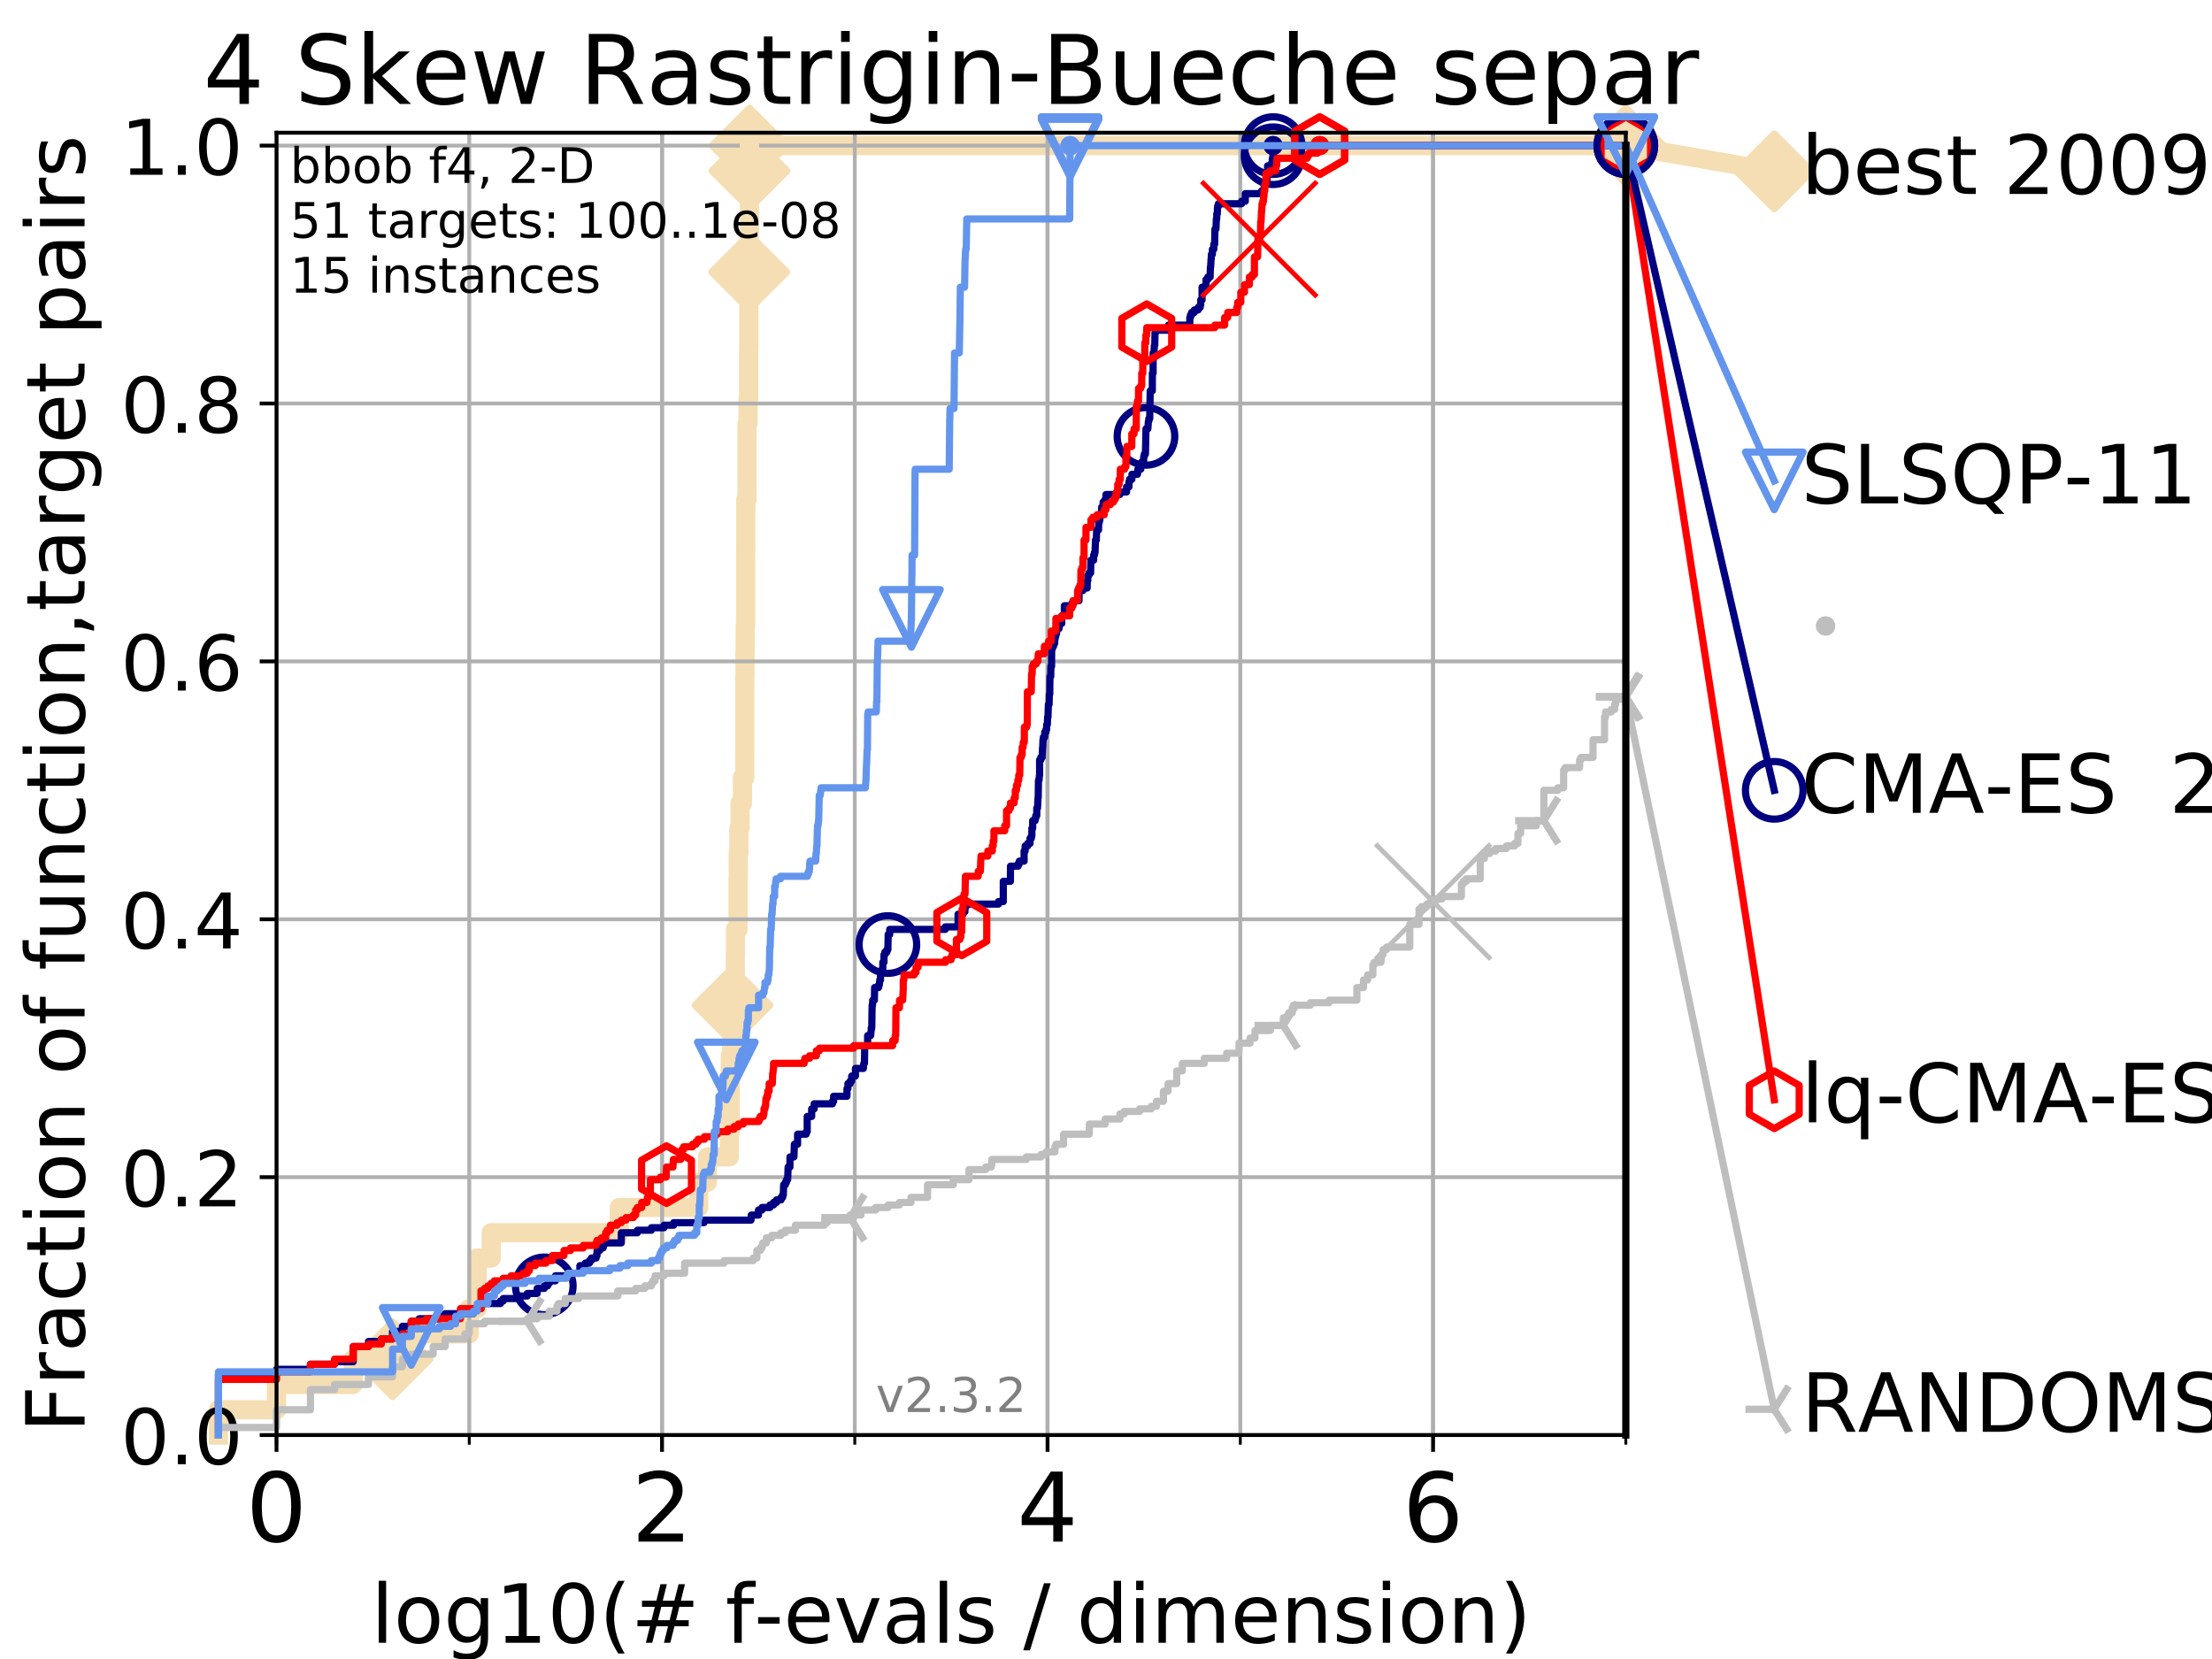 <?xml version="1.0" encoding="utf-8" standalone="no"?>
<!DOCTYPE svg PUBLIC "-//W3C//DTD SVG 1.1//EN"
  "http://www.w3.org/Graphics/SVG/1.1/DTD/svg11.dtd">
<!-- Created with matplotlib (https://matplotlib.org/) -->
<svg height="345.6pt" version="1.1" viewBox="0 0 460.8 345.6" width="460.8pt" xmlns="http://www.w3.org/2000/svg" xmlns:xlink="http://www.w3.org/1999/xlink">
 <defs>
  <style type="text/css">
*{stroke-linecap:butt;stroke-linejoin:round;}
  </style>
 </defs>
 <g id="figure_1">
  <g id="patch_1">
   <path d="M 0 345.6 
L 460.8 345.6 
L 460.8 0 
L 0 0 
z
" style="fill:#ffffff;"/>
  </g>
  <g id="axes_1">
   <g id="patch_2">
    <path d="M 57.6 298.944 
L 338.688 298.944 
L 338.688 27.648 
L 57.6 27.648 
z
" style="fill:#ffffff;"/>
   </g>
   <g id="line2d_1">
    <path d="M 45.512 298.944 
L 45.512 293.677 
L 57.6 293.677 
L 57.6 288.41 
L 73.579 288.41 
L 73.579 283.143 
L 81.776 283.143 
L 81.776 277.877 
L 97.755 277.877 
L 97.755 272.61 
L 99.418 272.61 
L 99.418 262.076 
L 102.331 262.076 
L 102.331 256.809 
L 129.002 256.809 
L 129.002 251.542 
L 145.554 251.542 
L 145.554 246.275 
L 147.369 246.275 
L 147.369 241.009 
L 151.936 241.009 
L 151.936 235.742 
L 152.13 235.742 
L 152.13 219.941 
L 152.398 219.941 
L 152.398 214.674 
L 152.587 214.674 
L 152.587 209.407 
L 153.178 209.407 
L 153.178 198.874 
L 153.215 198.874 
L 153.215 193.607 
L 153.75 193.607 
L 153.75 183.073 
L 153.785 183.073 
L 153.785 177.806 
L 153.925 177.806 
L 153.925 172.539 
L 154.167 172.539 
L 154.167 167.272 
L 154.675 167.272 
L 154.675 162.006 
L 155.135 162.006 
L 155.135 156.739 
L 155.168 156.739 
L 155.168 140.938 
L 155.2 140.938 
L 155.2 135.671 
L 155.232 135.671 
L 155.232 130.404 
L 155.329 130.404 
L 155.329 114.604 
L 155.361 114.604 
L 155.361 104.07 
L 155.616 104.07 
L 155.616 88.27 
L 155.836 88.27 
L 155.836 83.003 
L 155.96 83.003 
L 155.96 72.469 
L 155.991 72.469 
L 155.991 61.935 
L 156.053 61.935 
L 156.053 56.668 
L 156.083 56.668 
L 156.083 51.402 
L 156.114 51.402 
L 156.114 35.601 
L 156.145 35.601 
L 156.145 30.334 
L 338.688 30.334 
" style="fill:none;stroke:#f5deb3;stroke-linecap:square;stroke-width:4;"/>
   </g>
   <g id="line2d_2">
    <defs>
     <path d="M -0 7.778 
L 7.778 0 
L 0 -7.778 
L -7.778 -0 
z
" id="m411d6a6d14" style="stroke:#f5deb3;stroke-linejoin:miter;stroke-width:1.5;"/>
    </defs>
    <g>
     <use style="fill:#f5deb3;stroke:#f5deb3;stroke-linejoin:miter;stroke-width:1.5;" x="81.776" xlink:href="#m411d6a6d14" y="283.143"/>
     <use style="fill:#f5deb3;stroke:#f5deb3;stroke-linejoin:miter;stroke-width:1.5;" x="152.587" xlink:href="#m411d6a6d14" y="209.407"/>
     <use style="fill:#f5deb3;stroke:#f5deb3;stroke-linejoin:miter;stroke-width:1.5;" x="156.083" xlink:href="#m411d6a6d14" y="56.668"/>
     <use style="fill:#f5deb3;stroke:#f5deb3;stroke-linejoin:miter;stroke-width:1.5;" x="156.145" xlink:href="#m411d6a6d14" y="35.601"/>
     <use style="fill:#f5deb3;stroke:#f5deb3;stroke-linejoin:miter;stroke-width:1.5;" x="156.145" xlink:href="#m411d6a6d14" y="30.334"/>
     <use style="fill:#f5deb3;stroke:#f5deb3;stroke-linejoin:miter;stroke-width:1.5;" x="338.688" xlink:href="#m411d6a6d14" y="30.334"/>
    </g>
   </g>
   <g id="line2d_3">
    <path style="fill:none;stroke:#f5deb3;stroke-linecap:square;stroke-width:4;"/>
    <g/>
   </g>
   <g id="line2d_4">
    <path d="M 338.688 30.334 
L 369.608 35.706 
" style="fill:none;stroke:#f5deb3;stroke-linecap:square;stroke-width:4;"/>
    <g>
     <use style="fill:#f5deb3;stroke:#f5deb3;stroke-linejoin:miter;stroke-width:1.5;" x="338.688" xlink:href="#m411d6a6d14" y="30.334"/>
     <use style="fill:#f5deb3;stroke:#f5deb3;stroke-linejoin:miter;stroke-width:1.5;" x="369.608" xlink:href="#m411d6a6d14" y="35.706"/>
    </g>
   </g>
   <g id="matplotlib.axis_1">
    <g id="xtick_1">
     <g id="line2d_5">
      <path clip-path="url(#p576cfa7c94)" d="M 57.6 298.944 
L 57.6 27.648 
" style="fill:none;stroke:#b0b0b0;stroke-linecap:square;stroke-width:0.8;"/>
     </g>
     <g id="line2d_6">
      <defs>
       <path d="M 0 0 
L 0 3.5 
" id="mf633ad0536" style="stroke:#000000;stroke-width:0.8;"/>
      </defs>
      <g>
       <use style="stroke:#000000;stroke-width:0.8;" x="57.6" xlink:href="#mf633ad0536" y="298.944"/>
      </g>
     </g>
     <g id="text_1">
      <!-- 0 -->
      <defs>
       <path d="M 31.781 66.406 
Q 24.172 66.406 20.328 58.906 
Q 16.5 51.422 16.5 36.375 
Q 16.5 21.391 20.328 13.891 
Q 24.172 6.391 31.781 6.391 
Q 39.453 6.391 43.281 13.891 
Q 47.125 21.391 47.125 36.375 
Q 47.125 51.422 43.281 58.906 
Q 39.453 66.406 31.781 66.406 
z
M 31.781 74.219 
Q 44.047 74.219 50.516 64.516 
Q 56.984 54.828 56.984 36.375 
Q 56.984 17.969 50.516 8.266 
Q 44.047 -1.422 31.781 -1.422 
Q 19.531 -1.422 13.062 8.266 
Q 6.594 17.969 6.594 36.375 
Q 6.594 54.828 13.062 64.516 
Q 19.531 74.219 31.781 74.219 
z
" id="DejaVuSans-48"/>
      </defs>
      <g transform="translate(51.237 321.141)scale(0.2 -0.2)">
       <use xlink:href="#DejaVuSans-48"/>
      </g>
     </g>
    </g>
    <g id="xtick_2">
     <g id="line2d_7">
      <path clip-path="url(#p576cfa7c94)" d="M 137.911 298.944 
L 137.911 27.648 
" style="fill:none;stroke:#b0b0b0;stroke-linecap:square;stroke-width:0.8;"/>
     </g>
     <g id="line2d_8">
      <g>
       <use style="stroke:#000000;stroke-width:0.8;" x="137.911" xlink:href="#mf633ad0536" y="298.944"/>
      </g>
     </g>
     <g id="text_2">
      <!-- 2 -->
      <defs>
       <path d="M 19.188 8.297 
L 53.609 8.297 
L 53.609 0 
L 7.328 0 
L 7.328 8.297 
Q 12.938 14.109 22.625 23.891 
Q 32.328 33.688 34.812 36.531 
Q 39.547 41.844 41.422 45.531 
Q 43.312 49.219 43.312 52.781 
Q 43.312 58.594 39.234 62.25 
Q 35.156 65.922 28.609 65.922 
Q 23.969 65.922 18.812 64.312 
Q 13.672 62.703 7.812 59.422 
L 7.812 69.391 
Q 13.766 71.781 18.938 73 
Q 24.125 74.219 28.422 74.219 
Q 39.75 74.219 46.484 68.547 
Q 53.219 62.891 53.219 53.422 
Q 53.219 48.922 51.531 44.891 
Q 49.859 40.875 45.406 35.406 
Q 44.188 33.984 37.641 27.219 
Q 31.109 20.453 19.188 8.297 
z
" id="DejaVuSans-50"/>
      </defs>
      <g transform="translate(131.548 321.141)scale(0.2 -0.2)">
       <use xlink:href="#DejaVuSans-50"/>
      </g>
     </g>
    </g>
    <g id="xtick_3">
     <g id="line2d_9">
      <path clip-path="url(#p576cfa7c94)" d="M 218.222 298.944 
L 218.222 27.648 
" style="fill:none;stroke:#b0b0b0;stroke-linecap:square;stroke-width:0.8;"/>
     </g>
     <g id="line2d_10">
      <g>
       <use style="stroke:#000000;stroke-width:0.8;" x="218.222" xlink:href="#mf633ad0536" y="298.944"/>
      </g>
     </g>
     <g id="text_3">
      <!-- 4 -->
      <defs>
       <path d="M 37.797 64.312 
L 12.891 25.391 
L 37.797 25.391 
z
M 35.203 72.906 
L 47.609 72.906 
L 47.609 25.391 
L 58.016 25.391 
L 58.016 17.188 
L 47.609 17.188 
L 47.609 0 
L 37.797 0 
L 37.797 17.188 
L 4.891 17.188 
L 4.891 26.703 
z
" id="DejaVuSans-52"/>
      </defs>
      <g transform="translate(211.859 321.141)scale(0.2 -0.2)">
       <use xlink:href="#DejaVuSans-52"/>
      </g>
     </g>
    </g>
    <g id="xtick_4">
     <g id="line2d_11">
      <path clip-path="url(#p576cfa7c94)" d="M 298.533 298.944 
L 298.533 27.648 
" style="fill:none;stroke:#b0b0b0;stroke-linecap:square;stroke-width:0.8;"/>
     </g>
     <g id="line2d_12">
      <g>
       <use style="stroke:#000000;stroke-width:0.8;" x="298.533" xlink:href="#mf633ad0536" y="298.944"/>
      </g>
     </g>
     <g id="text_4">
      <!-- 6 -->
      <defs>
       <path d="M 33.016 40.375 
Q 26.375 40.375 22.484 35.828 
Q 18.609 31.297 18.609 23.391 
Q 18.609 15.531 22.484 10.953 
Q 26.375 6.391 33.016 6.391 
Q 39.656 6.391 43.531 10.953 
Q 47.406 15.531 47.406 23.391 
Q 47.406 31.297 43.531 35.828 
Q 39.656 40.375 33.016 40.375 
z
M 52.594 71.297 
L 52.594 62.312 
Q 48.875 64.062 45.094 64.984 
Q 41.312 65.922 37.594 65.922 
Q 27.828 65.922 22.672 59.328 
Q 17.531 52.734 16.797 39.406 
Q 19.672 43.656 24.016 45.922 
Q 28.375 48.188 33.594 48.188 
Q 44.578 48.188 50.953 41.516 
Q 57.328 34.859 57.328 23.391 
Q 57.328 12.156 50.688 5.359 
Q 44.047 -1.422 33.016 -1.422 
Q 20.359 -1.422 13.672 8.266 
Q 6.984 17.969 6.984 36.375 
Q 6.984 53.656 15.188 63.938 
Q 23.391 74.219 37.203 74.219 
Q 40.922 74.219 44.703 73.484 
Q 48.484 72.75 52.594 71.297 
z
" id="DejaVuSans-54"/>
      </defs>
      <g transform="translate(292.17 321.141)scale(0.2 -0.2)">
       <use xlink:href="#DejaVuSans-54"/>
      </g>
     </g>
    </g>
    <g id="xtick_5">
     <g id="line2d_13">
      <path clip-path="url(#p576cfa7c94)" d="M 57.6 298.944 
L 57.6 27.648 
" style="fill:none;stroke:#b0b0b0;stroke-linecap:square;stroke-width:0.8;"/>
     </g>
     <g id="line2d_14">
      <defs>
       <path d="M 0 0 
L 0 2 
" id="m76145b9da9" style="stroke:#000000;stroke-width:0.6;"/>
      </defs>
      <g>
       <use style="stroke:#000000;stroke-width:0.6;" x="57.6" xlink:href="#m76145b9da9" y="298.944"/>
      </g>
     </g>
    </g>
    <g id="xtick_6">
     <g id="line2d_15">
      <path clip-path="url(#p576cfa7c94)" d="M 97.755 298.944 
L 97.755 27.648 
" style="fill:none;stroke:#b0b0b0;stroke-linecap:square;stroke-width:0.8;"/>
     </g>
     <g id="line2d_16">
      <g>
       <use style="stroke:#000000;stroke-width:0.6;" x="97.755" xlink:href="#m76145b9da9" y="298.944"/>
      </g>
     </g>
    </g>
    <g id="xtick_7">
     <g id="line2d_17">
      <path clip-path="url(#p576cfa7c94)" d="M 137.911 298.944 
L 137.911 27.648 
" style="fill:none;stroke:#b0b0b0;stroke-linecap:square;stroke-width:0.8;"/>
     </g>
     <g id="line2d_18">
      <g>
       <use style="stroke:#000000;stroke-width:0.6;" x="137.911" xlink:href="#m76145b9da9" y="298.944"/>
      </g>
     </g>
    </g>
    <g id="xtick_8">
     <g id="line2d_19">
      <path clip-path="url(#p576cfa7c94)" d="M 178.066 298.944 
L 178.066 27.648 
" style="fill:none;stroke:#b0b0b0;stroke-linecap:square;stroke-width:0.8;"/>
     </g>
     <g id="line2d_20">
      <g>
       <use style="stroke:#000000;stroke-width:0.6;" x="178.066" xlink:href="#m76145b9da9" y="298.944"/>
      </g>
     </g>
    </g>
    <g id="xtick_9">
     <g id="line2d_21">
      <path clip-path="url(#p576cfa7c94)" d="M 218.222 298.944 
L 218.222 27.648 
" style="fill:none;stroke:#b0b0b0;stroke-linecap:square;stroke-width:0.8;"/>
     </g>
     <g id="line2d_22">
      <g>
       <use style="stroke:#000000;stroke-width:0.6;" x="218.222" xlink:href="#m76145b9da9" y="298.944"/>
      </g>
     </g>
    </g>
    <g id="xtick_10">
     <g id="line2d_23">
      <path clip-path="url(#p576cfa7c94)" d="M 258.377 298.944 
L 258.377 27.648 
" style="fill:none;stroke:#b0b0b0;stroke-linecap:square;stroke-width:0.8;"/>
     </g>
     <g id="line2d_24">
      <g>
       <use style="stroke:#000000;stroke-width:0.6;" x="258.377" xlink:href="#m76145b9da9" y="298.944"/>
      </g>
     </g>
    </g>
    <g id="xtick_11">
     <g id="line2d_25">
      <path clip-path="url(#p576cfa7c94)" d="M 298.533 298.944 
L 298.533 27.648 
" style="fill:none;stroke:#b0b0b0;stroke-linecap:square;stroke-width:0.8;"/>
     </g>
     <g id="line2d_26">
      <g>
       <use style="stroke:#000000;stroke-width:0.6;" x="298.533" xlink:href="#m76145b9da9" y="298.944"/>
      </g>
     </g>
    </g>
    <g id="xtick_12">
     <g id="line2d_27">
      <path clip-path="url(#p576cfa7c94)" d="M 338.688 298.944 
L 338.688 27.648 
" style="fill:none;stroke:#b0b0b0;stroke-linecap:square;stroke-width:0.8;"/>
     </g>
     <g id="line2d_28">
      <g>
       <use style="stroke:#000000;stroke-width:0.6;" x="338.688" xlink:href="#m76145b9da9" y="298.944"/>
      </g>
     </g>
    </g>
    <g id="text_5">
     <!-- log10(# f-evals / dimension) -->
     <defs>
      <path d="M 9.422 75.984 
L 18.406 75.984 
L 18.406 0 
L 9.422 0 
z
" id="DejaVuSans-108"/>
      <path d="M 30.609 48.391 
Q 23.391 48.391 19.188 42.75 
Q 14.984 37.109 14.984 27.297 
Q 14.984 17.484 19.156 11.844 
Q 23.344 6.203 30.609 6.203 
Q 37.797 6.203 41.984 11.859 
Q 46.188 17.531 46.188 27.297 
Q 46.188 37.016 41.984 42.703 
Q 37.797 48.391 30.609 48.391 
z
M 30.609 56 
Q 42.328 56 49.016 48.375 
Q 55.719 40.766 55.719 27.297 
Q 55.719 13.875 49.016 6.219 
Q 42.328 -1.422 30.609 -1.422 
Q 18.844 -1.422 12.172 6.219 
Q 5.516 13.875 5.516 27.297 
Q 5.516 40.766 12.172 48.375 
Q 18.844 56 30.609 56 
z
" id="DejaVuSans-111"/>
      <path d="M 45.406 27.984 
Q 45.406 37.75 41.375 43.109 
Q 37.359 48.484 30.078 48.484 
Q 22.859 48.484 18.828 43.109 
Q 14.797 37.75 14.797 27.984 
Q 14.797 18.266 18.828 12.891 
Q 22.859 7.516 30.078 7.516 
Q 37.359 7.516 41.375 12.891 
Q 45.406 18.266 45.406 27.984 
z
M 54.391 6.781 
Q 54.391 -7.172 48.188 -13.984 
Q 42 -20.797 29.203 -20.797 
Q 24.469 -20.797 20.266 -20.094 
Q 16.062 -19.391 12.109 -17.922 
L 12.109 -9.188 
Q 16.062 -11.328 19.922 -12.344 
Q 23.781 -13.375 27.781 -13.375 
Q 36.625 -13.375 41.016 -8.766 
Q 45.406 -4.156 45.406 5.172 
L 45.406 9.625 
Q 42.625 4.781 38.281 2.391 
Q 33.938 0 27.875 0 
Q 17.828 0 11.672 7.656 
Q 5.516 15.328 5.516 27.984 
Q 5.516 40.672 11.672 48.328 
Q 17.828 56 27.875 56 
Q 33.938 56 38.281 53.609 
Q 42.625 51.219 45.406 46.391 
L 45.406 54.688 
L 54.391 54.688 
z
" id="DejaVuSans-103"/>
      <path d="M 12.406 8.297 
L 28.516 8.297 
L 28.516 63.922 
L 10.984 60.406 
L 10.984 69.391 
L 28.422 72.906 
L 38.281 72.906 
L 38.281 8.297 
L 54.391 8.297 
L 54.391 0 
L 12.406 0 
z
" id="DejaVuSans-49"/>
      <path d="M 31 75.875 
Q 24.469 64.656 21.281 53.656 
Q 18.109 42.672 18.109 31.391 
Q 18.109 20.125 21.312 9.062 
Q 24.516 -2 31 -13.188 
L 23.188 -13.188 
Q 15.875 -1.703 12.234 9.375 
Q 8.594 20.453 8.594 31.391 
Q 8.594 42.281 12.203 53.312 
Q 15.828 64.359 23.188 75.875 
z
" id="DejaVuSans-40"/>
      <path d="M 51.125 44 
L 36.922 44 
L 32.812 27.688 
L 47.125 27.688 
z
M 43.797 71.781 
L 38.719 51.516 
L 52.984 51.516 
L 58.109 71.781 
L 65.922 71.781 
L 60.891 51.516 
L 76.125 51.516 
L 76.125 44 
L 58.984 44 
L 54.984 27.688 
L 70.516 27.688 
L 70.516 20.219 
L 53.078 20.219 
L 48 0 
L 40.188 0 
L 45.219 20.219 
L 30.906 20.219 
L 25.875 0 
L 18.016 0 
L 23.094 20.219 
L 7.719 20.219 
L 7.719 27.688 
L 24.906 27.688 
L 29 44 
L 13.281 44 
L 13.281 51.516 
L 30.906 51.516 
L 35.891 71.781 
z
" id="DejaVuSans-35"/>
      <path id="DejaVuSans-32"/>
      <path d="M 37.109 75.984 
L 37.109 68.5 
L 28.516 68.5 
Q 23.688 68.5 21.797 66.547 
Q 19.922 64.594 19.922 59.516 
L 19.922 54.688 
L 34.719 54.688 
L 34.719 47.703 
L 19.922 47.703 
L 19.922 0 
L 10.891 0 
L 10.891 47.703 
L 2.297 47.703 
L 2.297 54.688 
L 10.891 54.688 
L 10.891 58.5 
Q 10.891 67.625 15.141 71.797 
Q 19.391 75.984 28.609 75.984 
z
" id="DejaVuSans-102"/>
      <path d="M 4.891 31.391 
L 31.203 31.391 
L 31.203 23.391 
L 4.891 23.391 
z
" id="DejaVuSans-45"/>
      <path d="M 56.203 29.594 
L 56.203 25.203 
L 14.891 25.203 
Q 15.484 15.922 20.484 11.062 
Q 25.484 6.203 34.422 6.203 
Q 39.594 6.203 44.453 7.469 
Q 49.312 8.734 54.109 11.281 
L 54.109 2.781 
Q 49.266 0.734 44.188 -0.344 
Q 39.109 -1.422 33.891 -1.422 
Q 20.797 -1.422 13.156 6.188 
Q 5.516 13.812 5.516 26.812 
Q 5.516 40.234 12.766 48.109 
Q 20.016 56 32.328 56 
Q 43.359 56 49.781 48.891 
Q 56.203 41.797 56.203 29.594 
z
M 47.219 32.234 
Q 47.125 39.594 43.094 43.984 
Q 39.062 48.391 32.422 48.391 
Q 24.906 48.391 20.391 44.141 
Q 15.875 39.891 15.188 32.172 
z
" id="DejaVuSans-101"/>
      <path d="M 2.984 54.688 
L 12.5 54.688 
L 29.594 8.797 
L 46.688 54.688 
L 56.203 54.688 
L 35.688 0 
L 23.484 0 
z
" id="DejaVuSans-118"/>
      <path d="M 34.281 27.484 
Q 23.391 27.484 19.188 25 
Q 14.984 22.516 14.984 16.5 
Q 14.984 11.719 18.141 8.906 
Q 21.297 6.109 26.703 6.109 
Q 34.188 6.109 38.703 11.406 
Q 43.219 16.703 43.219 25.484 
L 43.219 27.484 
z
M 52.203 31.203 
L 52.203 0 
L 43.219 0 
L 43.219 8.297 
Q 40.141 3.328 35.547 0.953 
Q 30.953 -1.422 24.312 -1.422 
Q 15.922 -1.422 10.953 3.297 
Q 6 8.016 6 15.922 
Q 6 25.141 12.172 29.828 
Q 18.359 34.516 30.609 34.516 
L 43.219 34.516 
L 43.219 35.406 
Q 43.219 41.609 39.141 45 
Q 35.062 48.391 27.688 48.391 
Q 23 48.391 18.547 47.266 
Q 14.109 46.141 10.016 43.891 
L 10.016 52.203 
Q 14.938 54.109 19.578 55.047 
Q 24.219 56 28.609 56 
Q 40.484 56 46.344 49.844 
Q 52.203 43.703 52.203 31.203 
z
" id="DejaVuSans-97"/>
      <path d="M 44.281 53.078 
L 44.281 44.578 
Q 40.484 46.531 36.375 47.5 
Q 32.281 48.484 27.875 48.484 
Q 21.188 48.484 17.844 46.438 
Q 14.5 44.391 14.5 40.281 
Q 14.5 37.156 16.891 35.375 
Q 19.281 33.594 26.516 31.984 
L 29.594 31.297 
Q 39.156 29.25 43.188 25.516 
Q 47.219 21.781 47.219 15.094 
Q 47.219 7.469 41.188 3.016 
Q 35.156 -1.422 24.609 -1.422 
Q 20.219 -1.422 15.453 -0.562 
Q 10.688 0.297 5.422 2 
L 5.422 11.281 
Q 10.406 8.688 15.234 7.391 
Q 20.062 6.109 24.812 6.109 
Q 31.156 6.109 34.562 8.281 
Q 37.984 10.453 37.984 14.406 
Q 37.984 18.062 35.516 20.016 
Q 33.062 21.969 24.703 23.781 
L 21.578 24.516 
Q 13.234 26.266 9.516 29.906 
Q 5.812 33.547 5.812 39.891 
Q 5.812 47.609 11.281 51.797 
Q 16.75 56 26.812 56 
Q 31.781 56 36.172 55.266 
Q 40.578 54.547 44.281 53.078 
z
" id="DejaVuSans-115"/>
      <path d="M 25.391 72.906 
L 33.688 72.906 
L 8.297 -9.281 
L 0 -9.281 
z
" id="DejaVuSans-47"/>
      <path d="M 45.406 46.391 
L 45.406 75.984 
L 54.391 75.984 
L 54.391 0 
L 45.406 0 
L 45.406 8.203 
Q 42.578 3.328 38.25 0.953 
Q 33.938 -1.422 27.875 -1.422 
Q 17.969 -1.422 11.734 6.484 
Q 5.516 14.406 5.516 27.297 
Q 5.516 40.188 11.734 48.094 
Q 17.969 56 27.875 56 
Q 33.938 56 38.25 53.625 
Q 42.578 51.266 45.406 46.391 
z
M 14.797 27.297 
Q 14.797 17.391 18.875 11.75 
Q 22.953 6.109 30.078 6.109 
Q 37.203 6.109 41.297 11.75 
Q 45.406 17.391 45.406 27.297 
Q 45.406 37.203 41.297 42.844 
Q 37.203 48.484 30.078 48.484 
Q 22.953 48.484 18.875 42.844 
Q 14.797 37.203 14.797 27.297 
z
" id="DejaVuSans-100"/>
      <path d="M 9.422 54.688 
L 18.406 54.688 
L 18.406 0 
L 9.422 0 
z
M 9.422 75.984 
L 18.406 75.984 
L 18.406 64.594 
L 9.422 64.594 
z
" id="DejaVuSans-105"/>
      <path d="M 52 44.188 
Q 55.375 50.25 60.062 53.125 
Q 64.75 56 71.094 56 
Q 79.641 56 84.281 50.016 
Q 88.922 44.047 88.922 33.016 
L 88.922 0 
L 79.891 0 
L 79.891 32.719 
Q 79.891 40.578 77.094 44.375 
Q 74.312 48.188 68.609 48.188 
Q 61.625 48.188 57.562 43.547 
Q 53.516 38.922 53.516 30.906 
L 53.516 0 
L 44.484 0 
L 44.484 32.719 
Q 44.484 40.625 41.703 44.406 
Q 38.922 48.188 33.109 48.188 
Q 26.219 48.188 22.156 43.531 
Q 18.109 38.875 18.109 30.906 
L 18.109 0 
L 9.078 0 
L 9.078 54.688 
L 18.109 54.688 
L 18.109 46.188 
Q 21.188 51.219 25.484 53.609 
Q 29.781 56 35.688 56 
Q 41.656 56 45.828 52.969 
Q 50 49.953 52 44.188 
z
" id="DejaVuSans-109"/>
      <path d="M 54.891 33.016 
L 54.891 0 
L 45.906 0 
L 45.906 32.719 
Q 45.906 40.484 42.875 44.328 
Q 39.844 48.188 33.797 48.188 
Q 26.516 48.188 22.312 43.547 
Q 18.109 38.922 18.109 30.906 
L 18.109 0 
L 9.078 0 
L 9.078 54.688 
L 18.109 54.688 
L 18.109 46.188 
Q 21.344 51.125 25.703 53.562 
Q 30.078 56 35.797 56 
Q 45.219 56 50.047 50.172 
Q 54.891 44.344 54.891 33.016 
z
" id="DejaVuSans-110"/>
      <path d="M 8.016 75.875 
L 15.828 75.875 
Q 23.141 64.359 26.781 53.312 
Q 30.422 42.281 30.422 31.391 
Q 30.422 20.453 26.781 9.375 
Q 23.141 -1.703 15.828 -13.188 
L 8.016 -13.188 
Q 14.5 -2 17.703 9.062 
Q 20.906 20.125 20.906 31.391 
Q 20.906 42.672 17.703 53.656 
Q 14.5 64.656 8.016 75.875 
z
" id="DejaVuSans-41"/>
     </defs>
     <g transform="translate(77.303 342.218)scale(0.17 -0.17)">
      <use xlink:href="#DejaVuSans-108"/>
      <use x="27.783" xlink:href="#DejaVuSans-111"/>
      <use x="88.965" xlink:href="#DejaVuSans-103"/>
      <use x="152.441" xlink:href="#DejaVuSans-49"/>
      <use x="216.064" xlink:href="#DejaVuSans-48"/>
      <use x="279.688" xlink:href="#DejaVuSans-40"/>
      <use x="318.701" xlink:href="#DejaVuSans-35"/>
      <use x="402.49" xlink:href="#DejaVuSans-32"/>
      <use x="434.277" xlink:href="#DejaVuSans-102"/>
      <use x="469.404" xlink:href="#DejaVuSans-45"/>
      <use x="505.488" xlink:href="#DejaVuSans-101"/>
      <use x="567.012" xlink:href="#DejaVuSans-118"/>
      <use x="626.191" xlink:href="#DejaVuSans-97"/>
      <use x="687.471" xlink:href="#DejaVuSans-108"/>
      <use x="715.254" xlink:href="#DejaVuSans-115"/>
      <use x="767.354" xlink:href="#DejaVuSans-32"/>
      <use x="799.141" xlink:href="#DejaVuSans-47"/>
      <use x="832.832" xlink:href="#DejaVuSans-32"/>
      <use x="864.619" xlink:href="#DejaVuSans-100"/>
      <use x="928.096" xlink:href="#DejaVuSans-105"/>
      <use x="955.879" xlink:href="#DejaVuSans-109"/>
      <use x="1053.291" xlink:href="#DejaVuSans-101"/>
      <use x="1114.814" xlink:href="#DejaVuSans-110"/>
      <use x="1178.193" xlink:href="#DejaVuSans-115"/>
      <use x="1230.293" xlink:href="#DejaVuSans-105"/>
      <use x="1258.076" xlink:href="#DejaVuSans-111"/>
      <use x="1319.258" xlink:href="#DejaVuSans-110"/>
      <use x="1382.637" xlink:href="#DejaVuSans-41"/>
     </g>
    </g>
   </g>
   <g id="matplotlib.axis_2">
    <g id="ytick_1">
     <g id="line2d_29">
      <path clip-path="url(#p576cfa7c94)" d="M 57.6 298.944 
L 338.688 298.944 
" style="fill:none;stroke:#b0b0b0;stroke-linecap:square;stroke-width:0.8;"/>
     </g>
     <g id="line2d_30">
      <defs>
       <path d="M 0 0 
L -3.5 0 
" id="m36c8d6d8ed" style="stroke:#000000;stroke-width:0.8;"/>
      </defs>
      <g>
       <use style="stroke:#000000;stroke-width:0.8;" x="57.6" xlink:href="#m36c8d6d8ed" y="298.944"/>
      </g>
     </g>
     <g id="text_6">
      <!-- 0.0 -->
      <defs>
       <path d="M 10.688 12.406 
L 21 12.406 
L 21 0 
L 10.688 0 
z
" id="DejaVuSans-46"/>
      </defs>
      <g transform="translate(25.155 305.023)scale(0.16 -0.16)">
       <use xlink:href="#DejaVuSans-48"/>
       <use x="63.623" xlink:href="#DejaVuSans-46"/>
       <use x="95.41" xlink:href="#DejaVuSans-48"/>
      </g>
     </g>
    </g>
    <g id="ytick_2">
     <g id="line2d_31">
      <path clip-path="url(#p576cfa7c94)" d="M 57.6 245.222 
L 338.688 245.222 
" style="fill:none;stroke:#b0b0b0;stroke-linecap:square;stroke-width:0.8;"/>
     </g>
     <g id="line2d_32">
      <g>
       <use style="stroke:#000000;stroke-width:0.8;" x="57.6" xlink:href="#m36c8d6d8ed" y="245.222"/>
      </g>
     </g>
     <g id="text_7">
      <!-- 0.2 -->
      <g transform="translate(25.155 251.301)scale(0.16 -0.16)">
       <use xlink:href="#DejaVuSans-48"/>
       <use x="63.623" xlink:href="#DejaVuSans-46"/>
       <use x="95.41" xlink:href="#DejaVuSans-50"/>
      </g>
     </g>
    </g>
    <g id="ytick_3">
     <g id="line2d_33">
      <path clip-path="url(#p576cfa7c94)" d="M 57.6 191.5 
L 338.688 191.5 
" style="fill:none;stroke:#b0b0b0;stroke-linecap:square;stroke-width:0.8;"/>
     </g>
     <g id="line2d_34">
      <g>
       <use style="stroke:#000000;stroke-width:0.8;" x="57.6" xlink:href="#m36c8d6d8ed" y="191.5"/>
      </g>
     </g>
     <g id="text_8">
      <!-- 0.4 -->
      <g transform="translate(25.155 197.579)scale(0.16 -0.16)">
       <use xlink:href="#DejaVuSans-48"/>
       <use x="63.623" xlink:href="#DejaVuSans-46"/>
       <use x="95.41" xlink:href="#DejaVuSans-52"/>
      </g>
     </g>
    </g>
    <g id="ytick_4">
     <g id="line2d_35">
      <path clip-path="url(#p576cfa7c94)" d="M 57.6 137.778 
L 338.688 137.778 
" style="fill:none;stroke:#b0b0b0;stroke-linecap:square;stroke-width:0.8;"/>
     </g>
     <g id="line2d_36">
      <g>
       <use style="stroke:#000000;stroke-width:0.8;" x="57.6" xlink:href="#m36c8d6d8ed" y="137.778"/>
      </g>
     </g>
     <g id="text_9">
      <!-- 0.6 -->
      <g transform="translate(25.155 143.857)scale(0.16 -0.16)">
       <use xlink:href="#DejaVuSans-48"/>
       <use x="63.623" xlink:href="#DejaVuSans-46"/>
       <use x="95.41" xlink:href="#DejaVuSans-54"/>
      </g>
     </g>
    </g>
    <g id="ytick_5">
     <g id="line2d_37">
      <path clip-path="url(#p576cfa7c94)" d="M 57.6 84.056 
L 338.688 84.056 
" style="fill:none;stroke:#b0b0b0;stroke-linecap:square;stroke-width:0.8;"/>
     </g>
     <g id="line2d_38">
      <g>
       <use style="stroke:#000000;stroke-width:0.8;" x="57.6" xlink:href="#m36c8d6d8ed" y="84.056"/>
      </g>
     </g>
     <g id="text_10">
      <!-- 0.8 -->
      <defs>
       <path d="M 31.781 34.625 
Q 24.75 34.625 20.719 30.859 
Q 16.703 27.094 16.703 20.516 
Q 16.703 13.922 20.719 10.156 
Q 24.75 6.391 31.781 6.391 
Q 38.812 6.391 42.859 10.172 
Q 46.922 13.969 46.922 20.516 
Q 46.922 27.094 42.891 30.859 
Q 38.875 34.625 31.781 34.625 
z
M 21.922 38.812 
Q 15.578 40.375 12.031 44.719 
Q 8.5 49.078 8.5 55.328 
Q 8.5 64.062 14.719 69.141 
Q 20.953 74.219 31.781 74.219 
Q 42.672 74.219 48.875 69.141 
Q 55.078 64.062 55.078 55.328 
Q 55.078 49.078 51.531 44.719 
Q 48 40.375 41.703 38.812 
Q 48.828 37.156 52.797 32.312 
Q 56.781 27.484 56.781 20.516 
Q 56.781 9.906 50.312 4.234 
Q 43.844 -1.422 31.781 -1.422 
Q 19.734 -1.422 13.25 4.234 
Q 6.781 9.906 6.781 20.516 
Q 6.781 27.484 10.781 32.312 
Q 14.797 37.156 21.922 38.812 
z
M 18.312 54.391 
Q 18.312 48.734 21.844 45.562 
Q 25.391 42.391 31.781 42.391 
Q 38.141 42.391 41.719 45.562 
Q 45.312 48.734 45.312 54.391 
Q 45.312 60.062 41.719 63.234 
Q 38.141 66.406 31.781 66.406 
Q 25.391 66.406 21.844 63.234 
Q 18.312 60.062 18.312 54.391 
z
" id="DejaVuSans-56"/>
      </defs>
      <g transform="translate(25.155 90.135)scale(0.16 -0.16)">
       <use xlink:href="#DejaVuSans-48"/>
       <use x="63.623" xlink:href="#DejaVuSans-46"/>
       <use x="95.41" xlink:href="#DejaVuSans-56"/>
      </g>
     </g>
    </g>
    <g id="ytick_6">
     <g id="line2d_39">
      <path clip-path="url(#p576cfa7c94)" d="M 57.6 30.334 
L 338.688 30.334 
" style="fill:none;stroke:#b0b0b0;stroke-linecap:square;stroke-width:0.8;"/>
     </g>
     <g id="line2d_40">
      <g>
       <use style="stroke:#000000;stroke-width:0.8;" x="57.6" xlink:href="#m36c8d6d8ed" y="30.334"/>
      </g>
     </g>
     <g id="text_11">
      <!-- 1.0 -->
      <g transform="translate(25.155 36.413)scale(0.16 -0.16)">
       <use xlink:href="#DejaVuSans-49"/>
       <use x="63.623" xlink:href="#DejaVuSans-46"/>
       <use x="95.41" xlink:href="#DejaVuSans-48"/>
      </g>
     </g>
    </g>
    <g id="text_12">
     <!-- Fraction of function,target pairs -->
     <defs>
      <path d="M 9.812 72.906 
L 51.703 72.906 
L 51.703 64.594 
L 19.672 64.594 
L 19.672 43.109 
L 48.578 43.109 
L 48.578 34.812 
L 19.672 34.812 
L 19.672 0 
L 9.812 0 
z
" id="DejaVuSans-70"/>
      <path d="M 41.109 46.297 
Q 39.594 47.172 37.812 47.578 
Q 36.031 48 33.891 48 
Q 26.266 48 22.188 43.047 
Q 18.109 38.094 18.109 28.812 
L 18.109 0 
L 9.078 0 
L 9.078 54.688 
L 18.109 54.688 
L 18.109 46.188 
Q 20.953 51.172 25.484 53.578 
Q 30.031 56 36.531 56 
Q 37.453 56 38.578 55.875 
Q 39.703 55.766 41.062 55.516 
z
" id="DejaVuSans-114"/>
      <path d="M 48.781 52.594 
L 48.781 44.188 
Q 44.969 46.297 41.141 47.344 
Q 37.312 48.391 33.406 48.391 
Q 24.656 48.391 19.812 42.844 
Q 14.984 37.312 14.984 27.297 
Q 14.984 17.281 19.812 11.734 
Q 24.656 6.203 33.406 6.203 
Q 37.312 6.203 41.141 7.25 
Q 44.969 8.297 48.781 10.406 
L 48.781 2.094 
Q 45.016 0.344 40.984 -0.531 
Q 36.969 -1.422 32.422 -1.422 
Q 20.062 -1.422 12.781 6.344 
Q 5.516 14.109 5.516 27.297 
Q 5.516 40.672 12.859 48.328 
Q 20.219 56 33.016 56 
Q 37.156 56 41.109 55.141 
Q 45.062 54.297 48.781 52.594 
z
" id="DejaVuSans-99"/>
      <path d="M 18.312 70.219 
L 18.312 54.688 
L 36.812 54.688 
L 36.812 47.703 
L 18.312 47.703 
L 18.312 18.016 
Q 18.312 11.328 20.141 9.422 
Q 21.969 7.516 27.594 7.516 
L 36.812 7.516 
L 36.812 0 
L 27.594 0 
Q 17.188 0 13.234 3.875 
Q 9.281 7.766 9.281 18.016 
L 9.281 47.703 
L 2.688 47.703 
L 2.688 54.688 
L 9.281 54.688 
L 9.281 70.219 
z
" id="DejaVuSans-116"/>
      <path d="M 8.5 21.578 
L 8.5 54.688 
L 17.484 54.688 
L 17.484 21.922 
Q 17.484 14.156 20.5 10.266 
Q 23.531 6.391 29.594 6.391 
Q 36.859 6.391 41.078 11.031 
Q 45.312 15.672 45.312 23.688 
L 45.312 54.688 
L 54.297 54.688 
L 54.297 0 
L 45.312 0 
L 45.312 8.406 
Q 42.047 3.422 37.719 1 
Q 33.406 -1.422 27.688 -1.422 
Q 18.266 -1.422 13.375 4.438 
Q 8.5 10.297 8.5 21.578 
z
M 31.109 56 
z
" id="DejaVuSans-117"/>
      <path d="M 11.719 12.406 
L 22.016 12.406 
L 22.016 4 
L 14.016 -11.625 
L 7.719 -11.625 
L 11.719 4 
z
" id="DejaVuSans-44"/>
      <path d="M 18.109 8.203 
L 18.109 -20.797 
L 9.078 -20.797 
L 9.078 54.688 
L 18.109 54.688 
L 18.109 46.391 
Q 20.953 51.266 25.266 53.625 
Q 29.594 56 35.594 56 
Q 45.562 56 51.781 48.094 
Q 58.016 40.188 58.016 27.297 
Q 58.016 14.406 51.781 6.484 
Q 45.562 -1.422 35.594 -1.422 
Q 29.594 -1.422 25.266 0.953 
Q 20.953 3.328 18.109 8.203 
z
M 48.688 27.297 
Q 48.688 37.203 44.609 42.844 
Q 40.531 48.484 33.406 48.484 
Q 26.266 48.484 22.188 42.844 
Q 18.109 37.203 18.109 27.297 
Q 18.109 17.391 22.188 11.75 
Q 26.266 6.109 33.406 6.109 
Q 40.531 6.109 44.609 11.75 
Q 48.688 17.391 48.688 27.297 
z
" id="DejaVuSans-112"/>
     </defs>
     <g transform="translate(17.62 298.435)rotate(-90)scale(0.17 -0.17)">
      <use xlink:href="#DejaVuSans-70"/>
      <use x="57.41" xlink:href="#DejaVuSans-114"/>
      <use x="98.523" xlink:href="#DejaVuSans-97"/>
      <use x="159.803" xlink:href="#DejaVuSans-99"/>
      <use x="214.783" xlink:href="#DejaVuSans-116"/>
      <use x="253.992" xlink:href="#DejaVuSans-105"/>
      <use x="281.775" xlink:href="#DejaVuSans-111"/>
      <use x="342.957" xlink:href="#DejaVuSans-110"/>
      <use x="406.336" xlink:href="#DejaVuSans-32"/>
      <use x="438.123" xlink:href="#DejaVuSans-111"/>
      <use x="499.305" xlink:href="#DejaVuSans-102"/>
      <use x="534.51" xlink:href="#DejaVuSans-32"/>
      <use x="566.297" xlink:href="#DejaVuSans-102"/>
      <use x="601.502" xlink:href="#DejaVuSans-117"/>
      <use x="664.881" xlink:href="#DejaVuSans-110"/>
      <use x="728.26" xlink:href="#DejaVuSans-99"/>
      <use x="783.24" xlink:href="#DejaVuSans-116"/>
      <use x="822.449" xlink:href="#DejaVuSans-105"/>
      <use x="850.232" xlink:href="#DejaVuSans-111"/>
      <use x="911.414" xlink:href="#DejaVuSans-110"/>
      <use x="974.793" xlink:href="#DejaVuSans-44"/>
      <use x="1006.58" xlink:href="#DejaVuSans-116"/>
      <use x="1045.789" xlink:href="#DejaVuSans-97"/>
      <use x="1107.068" xlink:href="#DejaVuSans-114"/>
      <use x="1148.166" xlink:href="#DejaVuSans-103"/>
      <use x="1211.643" xlink:href="#DejaVuSans-101"/>
      <use x="1273.166" xlink:href="#DejaVuSans-116"/>
      <use x="1312.375" xlink:href="#DejaVuSans-32"/>
      <use x="1344.162" xlink:href="#DejaVuSans-112"/>
      <use x="1407.639" xlink:href="#DejaVuSans-97"/>
      <use x="1468.918" xlink:href="#DejaVuSans-105"/>
      <use x="1496.701" xlink:href="#DejaVuSans-114"/>
      <use x="1537.814" xlink:href="#DejaVuSans-115"/>
     </g>
    </g>
   </g>
   <g id="line2d_41">
    <defs>
     <path d="M 0 1.5 
C 0.398 1.5 0.779 1.342 1.061 1.061 
C 1.342 0.779 1.5 0.398 1.5 0 
C 1.5 -0.398 1.342 -0.779 1.061 -1.061 
C 0.779 -1.342 0.398 -1.5 0 -1.5 
C -0.398 -1.5 -0.779 -1.342 -1.061 -1.061 
C -1.342 -0.779 -1.5 -0.398 -1.5 0 
C -1.5 0.398 -1.342 0.779 -1.061 1.061 
C -0.779 1.342 -0.398 1.5 0 1.5 
z
" id="m3b630a3764" style="stroke:#f5deb3;"/>
    </defs>
    <g>
     <use style="fill:#f5deb3;stroke:#f5deb3;" x="156.145" xlink:href="#m3b630a3764" y="30.334"/>
     <use style="fill:#f5deb3;stroke:#f5deb3;" x="156.145" xlink:href="#m3b630a3764" y="30.334"/>
    </g>
   </g>
   <g id="line2d_42">
    <defs>
     <path d="M 0 1.5 
C 0.398 1.5 0.779 1.342 1.061 1.061 
C 1.342 0.779 1.5 0.398 1.5 0 
C 1.5 -0.398 1.342 -0.779 1.061 -1.061 
C 0.779 -1.342 0.398 -1.5 0 -1.5 
C -0.398 -1.5 -0.779 -1.342 -1.061 -1.061 
C -1.342 -0.779 -1.5 -0.398 -1.5 0 
C -1.5 0.398 -1.342 0.779 -1.061 1.061 
C -0.779 1.342 -0.398 1.5 0 1.5 
z
" id="m09aa8965f2" style="stroke:#000080;"/>
    </defs>
    <g>
     <use style="fill:#000080;stroke:#000080;" x="265.214" xlink:href="#m09aa8965f2" y="30.334"/>
     <use style="fill:#000080;stroke:#000080;" x="265.214" xlink:href="#m09aa8965f2" y="30.334"/>
    </g>
   </g>
   <g id="line2d_43">
    <path d="M 45.512 298.944 
L 45.512 286.304 
L 57.6 286.304 
L 57.6 285.25 
L 64.671 285.25 
L 64.671 284.197 
L 69.688 284.197 
L 69.688 283.67 
L 73.579 283.67 
L 73.579 280.51 
L 76.759 280.51 
L 76.759 279.457 
L 79.447 279.457 
L 79.447 278.93 
L 81.776 278.93 
L 81.776 277.35 
L 83.83 277.35 
L 83.83 276.296 
L 85.667 276.296 
L 85.667 275.243 
L 87.33 275.243 
L 87.33 274.716 
L 91.535 274.716 
L 91.535 274.19 
L 92.738 274.19 
L 92.738 273.663 
L 98.606 273.663 
L 98.606 272.61 
L 100.193 272.61 
L 100.193 271.556 
L 104.235 271.556 
L 104.235 271.03 
L 104.826 271.03 
L 104.826 270.503 
L 108.006 270.503 
L 108.006 269.976 
L 109.843 269.976 
L 109.843 269.45 
L 111.897 269.45 
L 111.897 268.396 
L 113.383 268.396 
L 113.383 267.87 
L 114.08 267.87 
L 114.08 267.343 
L 114.419 267.343 
L 114.419 266.816 
L 115.711 266.816 
L 115.711 265.763 
L 118.839 265.763 
L 118.839 265.236 
L 120.806 265.236 
L 120.806 263.656 
L 121.931 263.656 
L 121.931 263.129 
L 122.782 263.129 
L 122.782 262.603 
L 123.193 262.603 
L 123.193 262.076 
L 124.178 262.076 
L 124.178 261.549 
L 124.369 261.549 
L 124.369 260.496 
L 124.928 260.496 
L 124.928 259.969 
L 125.648 259.969 
L 125.648 259.443 
L 125.823 259.443 
L 125.823 258.916 
L 129.433 258.916 
L 129.433 256.809 
L 132.777 256.809 
L 132.777 256.282 
L 135.682 256.282 
L 135.682 255.756 
L 138.341 255.756 
L 138.341 255.229 
L 140.348 255.229 
L 140.348 254.702 
L 146.644 254.702 
L 146.644 254.176 
L 156.449 254.176 
L 156.509 253.122 
L 158.004 253.122 
L 158.004 252.069 
L 158.732 252.069 
L 158.732 251.542 
L 160.394 251.542 
L 160.394 251.016 
L 161.146 251.016 
L 161.146 250.489 
L 161.757 250.489 
L 161.757 249.962 
L 162.708 249.962 
L 162.708 249.436 
L 163.041 249.436 
L 163.041 248.909 
L 163.185 248.909 
L 163.246 246.802 
L 163.61 246.802 
L 163.61 246.275 
L 163.848 246.275 
L 163.848 245.749 
L 164.083 245.749 
L 164.18 243.115 
L 164.562 243.115 
L 164.562 241.009 
L 165.393 241.009 
L 165.483 238.375 
L 166.152 238.375 
L 166.152 236.268 
L 167.939 236.268 
L 167.939 235.742 
L 168.156 235.742 
L 168.156 232.582 
L 169.085 232.582 
L 169.085 231.001 
L 169.603 231.001 
L 169.603 229.948 
L 173.417 229.948 
L 173.417 229.421 
L 173.655 229.421 
L 173.655 228.368 
L 176.441 228.368 
L 176.441 226.788 
L 176.641 226.788 
L 176.641 225.735 
L 177.107 225.735 
L 177.107 225.208 
L 177.427 225.208 
L 177.427 224.155 
L 178.205 224.155 
L 178.205 222.575 
L 179.855 222.575 
L 179.941 221.521 
L 180.082 221.521 
L 180.144 217.834 
L 180.745 217.834 
L 180.745 215.728 
L 181.376 215.728 
L 181.477 214.674 
L 181.491 214.674 
L 181.491 214.148 
L 181.605 214.148 
L 181.676 209.407 
L 181.761 209.407 
L 181.804 208.354 
L 182.152 208.354 
L 182.2 205.721 
L 183.02 205.721 
L 183.02 205.194 
L 183.177 205.194 
L 183.281 204.141 
L 183.422 204.141 
L 183.422 202.56 
L 183.664 202.56 
L 183.664 202.034 
L 183.903 202.034 
L 183.903 200.454 
L 184.151 200.454 
L 184.151 198.874 
L 184.334 198.874 
L 184.334 198.347 
L 184.761 198.347 
L 184.761 197.82 
L 184.962 197.82 
L 185.027 194.66 
L 185.34 194.66 
L 185.34 193.607 
L 196.92 193.607 
L 196.92 193.08 
L 199.587 193.08 
L 199.587 190.447 
L 200.617 190.447 
L 200.617 189.92 
L 201.009 189.92 
L 201.009 188.867 
L 201.251 188.867 
L 201.251 188.34 
L 208.004 188.34 
L 208.004 187.813 
L 209.001 187.813 
L 209.001 183.6 
L 210.488 183.6 
L 210.505 180.44 
L 212.093 180.44 
L 212.093 179.913 
L 212.349 179.913 
L 212.349 179.386 
L 213.338 179.386 
L 213.338 177.28 
L 213.556 177.28 
L 213.556 176.226 
L 214.083 176.226 
L 214.083 175.699 
L 214.577 175.699 
L 214.577 174.646 
L 214.847 174.646 
L 214.847 174.119 
L 214.96 174.119 
L 214.96 172.539 
L 215.126 172.539 
L 215.126 170.959 
L 215.633 170.959 
L 215.633 170.433 
L 215.777 170.433 
L 215.777 169.906 
L 215.977 169.906 
L 215.977 168.326 
L 216.136 168.326 
L 216.24 166.219 
L 216.276 166.219 
L 216.335 162.532 
L 216.451 162.532 
L 216.532 161.479 
L 216.567 161.479 
L 216.567 158.319 
L 216.805 158.319 
L 216.805 157.792 
L 217.091 157.792 
L 217.189 155.685 
L 217.216 155.685 
L 217.271 154.105 
L 217.346 154.105 
L 217.346 153.579 
L 217.617 153.579 
L 217.646 152.525 
L 217.885 152.525 
L 217.885 151.999 
L 218.024 151.999 
L 218.043 150.945 
L 218.179 150.945 
L 218.244 149.365 
L 218.315 149.365 
L 218.399 146.732 
L 218.547 146.732 
L 218.59 144.625 
L 218.68 144.625 
L 218.724 140.938 
L 218.888 140.938 
L 218.916 138.831 
L 219.061 138.831 
L 219.078 135.145 
L 219.245 135.145 
L 219.245 134.618 
L 219.48 134.618 
L 219.48 134.091 
L 219.685 134.091 
L 219.758 133.038 
L 219.81 133.038 
L 219.81 132.511 
L 219.942 132.511 
L 219.942 131.985 
L 220.108 131.985 
L 220.12 130.931 
L 220.633 130.931 
L 220.633 129.878 
L 221.183 129.878 
L 221.183 128.298 
L 221.725 128.298 
L 221.725 126.191 
L 223.321 126.191 
L 223.321 125.664 
L 223.693 125.664 
L 223.693 125.138 
L 224.784 125.138 
L 224.784 123.031 
L 225.575 123.031 
L 225.575 122.504 
L 226.472 122.504 
L 226.513 120.924 
L 226.607 120.924 
L 226.607 119.871 
L 226.832 119.871 
L 226.832 119.344 
L 227.196 119.344 
L 227.242 116.711 
L 227.82 116.711 
L 227.82 115.657 
L 227.983 115.657 
L 227.983 115.131 
L 228.114 115.131 
L 228.212 112.497 
L 228.385 112.497 
L 228.452 110.39 
L 228.846 110.39 
L 228.883 108.81 
L 229.014 108.81 
L 229.014 108.284 
L 229.139 108.284 
L 229.139 107.23 
L 229.417 107.23 
L 229.501 105.65 
L 229.792 105.65 
L 229.798 104.597 
L 230.175 104.597 
L 230.175 104.07 
L 230.395 104.07 
L 230.395 103.017 
L 233.3 103.017 
L 233.3 102.49 
L 234.682 102.49 
L 234.682 101.437 
L 235.174 101.437 
L 235.174 100.383 
L 235.301 100.383 
L 235.301 99.857 
L 235.787 99.857 
L 235.807 98.803 
L 236.96 98.803 
L 237.032 97.75 
L 237.642 97.75 
L 237.642 96.697 
L 237.92 96.697 
L 237.92 96.17 
L 238.248 96.17 
L 238.253 95.116 
L 238.385 95.116 
L 238.385 94.59 
L 238.616 94.59 
L 238.727 89.323 
L 239.125 89.323 
L 239.232 87.743 
L 239.32 87.743 
L 239.32 87.216 
L 239.509 87.216 
L 239.605 81.423 
L 240.047 81.423 
L 240.064 77.736 
L 240.212 77.736 
L 240.222 73.522 
L 240.388 73.522 
L 240.473 71.942 
L 240.563 71.942 
L 240.606 69.309 
L 240.738 69.309 
L 240.738 68.782 
L 243.448 68.782 
L 243.448 67.729 
L 247.86 67.729 
L 247.86 66.149 
L 247.992 66.149 
L 247.992 65.622 
L 248.228 65.622 
L 248.228 65.095 
L 248.793 65.095 
L 248.793 64.569 
L 249.592 64.569 
L 249.592 64.042 
L 250.028 64.042 
L 250.028 63.515 
L 250.14 63.515 
L 250.14 62.462 
L 250.411 62.462 
L 250.411 59.829 
L 251.23 59.829 
L 251.23 58.248 
L 251.601 58.248 
L 251.601 57.722 
L 252.082 57.722 
L 252.152 55.615 
L 252.202 55.615 
L 252.28 54.035 
L 252.316 54.035 
L 252.358 52.982 
L 252.562 52.982 
L 252.562 51.928 
L 252.855 51.928 
L 252.855 50.875 
L 253.034 50.875 
L 253.098 47.715 
L 253.308 47.715 
L 253.388 45.608 
L 253.471 45.608 
L 253.471 44.555 
L 253.582 44.555 
L 253.641 42.975 
L 253.821 42.975 
L 253.821 42.448 
L 258.637 42.448 
L 258.637 41.921 
L 259.422 41.921 
L 259.422 40.341 
L 262.776 40.341 
L 262.776 39.814 
L 263.351 39.814 
L 263.351 38.234 
L 263.924 38.234 
L 263.939 35.601 
L 264.062 35.601 
L 264.062 34.548 
L 264.858 34.548 
L 264.858 34.021 
L 265.036 34.021 
L 265.045 32.968 
L 265.175 32.968 
L 265.214 30.334 
L 338.688 30.334 
L 338.688 30.334 
" style="fill:none;stroke:#000080;stroke-linecap:square;stroke-width:1.5;"/>
   </g>
   <g id="line2d_44">
    <defs>
     <path d="M 0 6 
C 1.591 6 3.117 5.368 4.243 4.243 
C 5.368 3.117 6 1.591 6 0 
C 6 -1.591 5.368 -3.117 4.243 -4.243 
C 3.117 -5.368 1.591 -6 0 -6 
C -1.591 -6 -3.117 -5.368 -4.243 -4.243 
C -5.368 -3.117 -6 -1.591 -6 0 
C -6 1.591 -5.368 3.117 -4.243 4.243 
C -3.117 5.368 -1.591 6 0 6 
z
" id="mf768a479fd" style="stroke:#000080;stroke-width:1.5;"/>
    </defs>
    <g>
     <use style="fill-opacity:0;stroke:#000080;stroke-width:1.5;" x="113.383" xlink:href="#mf768a479fd" y="267.87"/>
     <use style="fill-opacity:0;stroke:#000080;stroke-width:1.5;" x="184.962" xlink:href="#mf768a479fd" y="196.767"/>
     <use style="fill-opacity:0;stroke:#000080;stroke-width:1.5;" x="238.727" xlink:href="#mf768a479fd" y="90.903"/>
     <use style="fill-opacity:0;stroke:#000080;stroke-width:1.5;" x="265.214" xlink:href="#mf768a479fd" y="32.441"/>
     <use style="fill-opacity:0;stroke:#000080;stroke-width:1.5;" x="265.214" xlink:href="#mf768a479fd" y="30.334"/>
     <use style="fill-opacity:0;stroke:#000080;stroke-width:1.5;" x="338.688" xlink:href="#mf768a479fd" y="30.334"/>
    </g>
   </g>
   <g id="line2d_45">
    <path style="fill:none;stroke:#000080;stroke-linecap:square;stroke-width:1.5;"/>
    <g/>
   </g>
   <g id="line2d_46">
    <defs>
     <path d="M 0 1.5 
C 0.398 1.5 0.779 1.342 1.061 1.061 
C 1.342 0.779 1.5 0.398 1.5 0 
C 1.5 -0.398 1.342 -0.779 1.061 -1.061 
C 0.779 -1.342 0.398 -1.5 0 -1.5 
C -0.398 -1.5 -0.779 -1.342 -1.061 -1.061 
C -1.342 -0.779 -1.5 -0.398 -1.5 0 
C -1.5 0.398 -1.342 0.779 -1.061 1.061 
C -0.779 1.342 -0.398 1.5 0 1.5 
z
" id="m6ba5e3db57" style="stroke:#ff0000;"/>
    </defs>
    <g>
     <use style="fill:#ff0000;stroke:#ff0000;" x="274.92" xlink:href="#m6ba5e3db57" y="30.334"/>
     <use style="fill:#ff0000;stroke:#ff0000;" x="274.92" xlink:href="#m6ba5e3db57" y="30.334"/>
    </g>
   </g>
   <g id="line2d_47">
    <path d="M 45.512 298.944 
L 45.512 287.357 
L 57.6 287.357 
L 57.6 285.777 
L 64.671 285.777 
L 64.671 284.197 
L 69.688 284.197 
L 69.688 283.143 
L 73.579 283.143 
L 73.579 280.51 
L 76.759 280.51 
L 76.759 279.983 
L 79.447 279.983 
L 79.447 278.93 
L 81.776 278.93 
L 81.776 278.403 
L 83.83 278.403 
L 83.83 277.877 
L 85.667 277.877 
L 85.667 275.243 
L 88.847 275.243 
L 88.847 274.716 
L 95.918 274.716 
L 95.918 272.61 
L 100.193 272.61 
L 100.193 268.923 
L 100.935 268.923 
L 100.935 268.396 
L 101.647 268.396 
L 101.647 267.87 
L 102.331 267.87 
L 102.331 267.343 
L 102.989 267.343 
L 102.989 266.816 
L 104.826 266.816 
L 104.826 266.289 
L 106.489 266.289 
L 106.489 265.763 
L 108.949 265.763 
L 108.949 265.236 
L 109.843 265.236 
L 109.843 264.709 
L 110.274 264.709 
L 110.274 263.656 
L 111.506 263.656 
L 111.506 263.129 
L 113.735 263.129 
L 113.735 262.603 
L 115.077 262.603 
L 115.077 261.549 
L 117.486 261.549 
L 117.486 260.496 
L 118.839 260.496 
L 118.839 259.969 
L 121.49 259.969 
L 121.49 259.443 
L 124.178 259.443 
L 124.178 258.916 
L 124.369 258.916 
L 124.369 258.389 
L 125.292 258.389 
L 125.292 257.862 
L 126.168 257.862 
L 126.168 256.809 
L 126.507 256.809 
L 126.507 256.282 
L 127.165 256.282 
L 127.165 255.229 
L 128.561 255.229 
L 128.561 254.702 
L 129.433 254.702 
L 129.433 254.176 
L 130.398 254.176 
L 130.398 253.649 
L 131.938 253.649 
L 131.938 253.122 
L 132.423 253.122 
L 132.423 252.069 
L 132.777 252.069 
L 132.777 251.542 
L 133.689 251.542 
L 133.689 250.489 
L 134.766 250.489 
L 134.87 249.436 
L 135.077 249.436 
L 135.077 248.382 
L 135.482 248.382 
L 135.482 245.749 
L 137.559 245.749 
L 137.559 245.222 
L 138.762 245.222 
L 138.845 243.115 
L 140.196 243.115 
L 140.272 241.535 
L 141.802 241.535 
L 141.802 240.482 
L 142.01 240.482 
L 142.079 239.428 
L 142.419 239.428 
L 142.419 238.902 
L 144.27 238.902 
L 144.27 238.375 
L 144.982 238.375 
L 144.982 237.848 
L 145.441 237.848 
L 145.441 237.322 
L 146.749 237.322 
L 146.749 236.795 
L 148.92 236.795 
L 148.92 236.268 
L 149.423 236.268 
L 149.423 235.742 
L 151.582 235.742 
L 151.582 235.215 
L 152.922 235.215 
L 152.922 234.688 
L 153.785 234.688 
L 153.785 234.162 
L 154.841 234.162 
L 154.841 233.635 
L 158.086 233.635 
L 158.086 233.108 
L 158.358 233.108 
L 158.358 232.582 
L 159.02 232.582 
L 159.02 232.055 
L 159.15 232.055 
L 159.15 231.001 
L 159.355 231.001 
L 159.355 230.475 
L 159.482 230.475 
L 159.558 228.895 
L 159.733 228.895 
L 159.733 228.368 
L 159.932 228.368 
L 159.932 227.315 
L 160.225 227.315 
L 160.225 225.735 
L 160.891 225.735 
L 160.961 223.628 
L 161.008 223.628 
L 161.1 222.575 
L 161.146 222.575 
L 161.146 221.521 
L 167.513 221.521 
L 167.513 220.994 
L 167.656 220.994 
L 167.656 220.468 
L 168.642 220.468 
L 168.642 219.941 
L 170.064 219.941 
L 170.064 218.888 
L 170.701 218.888 
L 170.701 218.361 
L 177.838 218.361 
L 177.838 217.834 
L 185.944 217.834 
L 185.96 216.781 
L 186.479 216.781 
L 186.496 215.728 
L 186.592 215.728 
L 186.64 209.934 
L 187.371 209.934 
L 187.392 208.354 
L 188.043 208.354 
L 188.151 206.247 
L 188.161 206.247 
L 188.166 204.141 
L 188.288 204.141 
L 188.322 203.087 
L 190.435 203.087 
L 190.435 202.56 
L 190.826 202.56 
L 190.826 201.507 
L 191.248 201.507 
L 191.248 200.454 
L 196.985 200.454 
L 196.985 199.927 
L 198.129 199.927 
L 198.129 199.4 
L 198.329 199.4 
L 198.329 198.874 
L 199.243 198.874 
L 199.243 195.714 
L 199.956 195.714 
L 199.956 195.187 
L 200.158 195.187 
L 200.161 194.133 
L 200.339 194.133 
L 200.412 189.393 
L 200.638 189.393 
L 200.638 187.813 
L 200.838 187.813 
L 200.838 186.233 
L 201.04 186.233 
L 201.105 182.546 
L 203.777 182.546 
L 203.789 181.493 
L 204.228 181.493 
L 204.333 178.86 
L 204.35 178.86 
L 204.35 178.333 
L 205.785 178.333 
L 205.785 177.28 
L 206.724 177.28 
L 206.724 176.226 
L 206.901 176.226 
L 206.901 175.173 
L 207.054 175.173 
L 207.054 173.066 
L 209.303 173.066 
L 209.303 172.013 
L 209.677 172.013 
L 209.684 168.853 
L 210.219 168.853 
L 210.219 168.326 
L 210.497 168.326 
L 210.497 167.272 
L 211.258 167.272 
L 211.266 166.219 
L 211.501 166.219 
L 211.501 164.639 
L 211.748 164.639 
L 211.748 163.586 
L 211.993 163.586 
L 212.045 162.532 
L 212.224 162.532 
L 212.224 161.479 
L 212.426 161.479 
L 212.481 157.792 
L 212.725 157.792 
L 212.725 157.265 
L 212.926 157.265 
L 212.931 155.685 
L 213.129 155.685 
L 213.156 154.632 
L 213.379 154.632 
L 213.396 151.472 
L 213.874 151.472 
L 213.874 150.945 
L 213.997 150.945 
L 214.027 144.098 
L 214.835 144.098 
L 214.889 140.411 
L 215.026 140.411 
L 215.027 138.831 
L 215.263 138.831 
L 215.263 138.305 
L 215.874 138.305 
L 215.874 137.778 
L 216.196 137.778 
L 216.297 136.198 
L 217.558 136.198 
L 217.558 134.618 
L 218.408 134.618 
L 218.431 133.565 
L 218.989 133.565 
L 218.989 131.458 
L 219.931 131.458 
L 219.971 128.824 
L 221.168 128.824 
L 221.168 128.298 
L 222.826 128.298 
L 222.826 126.718 
L 223.267 126.718 
L 223.267 126.191 
L 223.508 126.191 
L 223.508 125.138 
L 224.48 125.138 
L 224.48 123.031 
L 224.676 123.031 
L 224.676 122.504 
L 224.932 122.504 
L 224.932 121.977 
L 225.148 121.977 
L 225.174 118.817 
L 225.361 118.817 
L 225.361 118.291 
L 225.591 118.291 
L 225.594 116.184 
L 225.83 116.184 
L 225.83 112.497 
L 226.228 112.497 
L 226.228 109.864 
L 227.247 109.864 
L 227.258 108.284 
L 227.653 108.284 
L 227.653 107.757 
L 228.562 107.757 
L 228.562 107.23 
L 230.039 107.23 
L 230.04 106.177 
L 230.397 106.177 
L 230.397 105.124 
L 231.315 105.124 
L 231.315 104.597 
L 231.945 104.597 
L 231.945 104.07 
L 232.296 104.07 
L 232.296 103.543 
L 232.573 103.543 
L 232.573 102.49 
L 232.84 102.49 
L 232.84 100.91 
L 233.135 100.91 
L 233.135 99.857 
L 233.381 99.857 
L 233.381 97.75 
L 234.262 97.75 
L 234.262 97.223 
L 234.55 97.223 
L 234.55 95.116 
L 234.744 95.116 
L 234.746 93.01 
L 235.77 93.01 
L 235.782 90.376 
L 236.244 90.376 
L 236.244 89.323 
L 236.692 89.323 
L 236.733 84.583 
L 236.951 84.583 
L 236.956 83.529 
L 237.166 83.529 
L 237.183 80.896 
L 237.63 80.896 
L 237.63 80.369 
L 237.837 80.369 
L 237.846 77.736 
L 238.062 77.736 
L 238.063 75.102 
L 238.473 75.102 
L 238.481 71.416 
L 238.697 71.416 
L 238.697 69.836 
L 238.882 69.836 
L 238.888 68.255 
L 253.078 68.255 
L 253.078 67.729 
L 255.109 67.729 
L 255.109 66.149 
L 255.747 66.149 
L 255.747 65.095 
L 257.637 65.095 
L 257.637 64.042 
L 257.827 64.042 
L 257.827 62.989 
L 258.481 62.989 
L 258.481 60.882 
L 259.246 60.882 
L 259.246 59.302 
L 260.27 59.302 
L 260.27 57.722 
L 260.851 57.722 
L 260.851 57.195 
L 261.323 57.195 
L 261.323 53.508 
L 261.979 53.508 
L 262.064 49.821 
L 262.426 49.821 
L 262.426 49.295 
L 262.565 49.295 
L 262.627 46.135 
L 262.708 46.135 
L 262.791 44.028 
L 262.831 44.028 
L 262.907 42.448 
L 263.051 42.448 
L 263.051 41.921 
L 263.2 41.921 
L 263.226 40.868 
L 263.321 40.868 
L 263.321 39.814 
L 263.465 39.814 
L 263.521 38.234 
L 263.714 38.234 
L 263.715 36.128 
L 264.52 36.128 
L 264.52 35.601 
L 265.769 35.601 
L 265.853 34.548 
L 265.938 34.548 
L 266.027 32.968 
L 272.311 32.968 
L 272.311 32.441 
L 272.599 32.441 
L 272.599 31.914 
L 274.442 31.914 
L 274.442 31.387 
L 274.659 31.387 
L 274.659 30.861 
L 274.92 30.861 
L 274.92 30.334 
L 338.688 30.334 
L 338.688 30.334 
" style="fill:none;stroke:#ff0000;stroke-linecap:square;stroke-width:1.5;"/>
   </g>
   <g id="line2d_48">
    <defs>
     <path d="M 0 -6 
L -5.196 -3 
L -5.196 3 
L -0 6 
L 5.196 3 
L 5.196 -3 
z
" id="m529bed9055" style="stroke:#ff0000;stroke-linejoin:miter;stroke-width:1.5;"/>
    </defs>
    <g>
     <use style="fill-opacity:0;stroke:#ff0000;stroke-linejoin:miter;stroke-width:1.5;" x="138.845" xlink:href="#m529bed9055" y="244.695"/>
     <use style="fill-opacity:0;stroke:#ff0000;stroke-linejoin:miter;stroke-width:1.5;" x="200.361" xlink:href="#m529bed9055" y="193.08"/>
     <use style="fill-opacity:0;stroke:#ff0000;stroke-linejoin:miter;stroke-width:1.5;" x="238.888" xlink:href="#m529bed9055" y="69.309"/>
     <use style="fill-opacity:0;stroke:#ff0000;stroke-linejoin:miter;stroke-width:1.5;" x="274.92" xlink:href="#m529bed9055" y="30.334"/>
     <use style="fill-opacity:0;stroke:#ff0000;stroke-linejoin:miter;stroke-width:1.5;" x="274.92" xlink:href="#m529bed9055" y="30.334"/>
     <use style="fill-opacity:0;stroke:#ff0000;stroke-linejoin:miter;stroke-width:1.5;" x="338.688" xlink:href="#m529bed9055" y="30.334"/>
    </g>
   </g>
   <g id="line2d_49">
    <path style="fill:none;stroke:#ff0000;stroke-linecap:square;stroke-width:1.5;"/>
    <g/>
   </g>
   <g id="line2d_50">
    <path clip-path="url(#p576cfa7c94)" d="M 262.329 49.821 
" style="fill:none;stroke:#ff0000;stroke-linecap:square;stroke-width:1.5;"/>
    <defs>
     <path d="M -12 12 
L 12 -12 
M -12 -12 
L 12 12 
" id="m1c6024ae59" style="stroke:#ff0000;"/>
    </defs>
    <g clip-path="url(#p576cfa7c94)">
     <use style="fill:#ff0000;stroke:#ff0000;" x="262.329" xlink:href="#m1c6024ae59" y="49.821"/>
    </g>
   </g>
   <g id="line2d_51">
    <defs>
     <path d="M 0 1.5 
C 0.398 1.5 0.779 1.342 1.061 1.061 
C 1.342 0.779 1.5 0.398 1.5 0 
C 1.5 -0.398 1.342 -0.779 1.061 -1.061 
C 0.779 -1.342 0.398 -1.5 0 -1.5 
C -0.398 -1.5 -0.779 -1.342 -1.061 -1.061 
C -1.342 -0.779 -1.5 -0.398 -1.5 0 
C -1.5 0.398 -1.342 0.779 -1.061 1.061 
C -0.779 1.342 -0.398 1.5 0 1.5 
z
" id="m9a301af06e" style="stroke:#bebebe;"/>
    </defs>
    <g>
     <use style="fill:#bebebe;stroke:#bebebe;" x="380.307" xlink:href="#m9a301af06e" y="130.404"/>
     <use style="fill:#bebebe;stroke:#bebebe;" x="380.307" xlink:href="#m9a301af06e" y="130.404"/>
    </g>
   </g>
   <g id="line2d_52">
    <path d="M 45.512 298.944 
L 45.512 297.364 
L 57.6 297.364 
L 57.6 293.677 
L 64.671 293.677 
L 64.671 289.464 
L 69.688 289.464 
L 69.688 288.41 
L 76.759 288.41 
L 76.759 286.83 
L 81.776 286.83 
L 81.776 284.723 
L 83.83 284.723 
L 83.83 283.143 
L 85.667 283.143 
L 85.667 282.09 
L 90.243 282.09 
L 90.243 280.51 
L 92.738 280.51 
L 92.738 278.93 
L 96.861 278.93 
L 96.861 277.877 
L 97.755 277.877 
L 97.755 275.77 
L 100.935 275.77 
L 100.935 275.243 
L 109.843 275.243 
L 109.843 274.716 
L 111.897 274.716 
L 111.897 274.19 
L 114.419 274.19 
L 114.419 273.136 
L 116.02 273.136 
L 116.02 272.083 
L 116.323 272.083 
L 116.323 271.556 
L 117.765 271.556 
L 117.765 270.503 
L 120.572 270.503 
L 120.572 269.976 
L 128.709 269.976 
L 128.709 268.923 
L 132.423 268.923 
L 132.423 268.396 
L 134.343 268.396 
L 134.343 267.87 
L 135.682 267.87 
L 135.682 267.343 
L 135.976 267.343 
L 135.976 266.816 
L 136.457 266.816 
L 136.457 265.763 
L 138.341 265.763 
L 138.341 265.236 
L 142.62 265.236 
L 142.62 263.129 
L 150.85 263.129 
L 150.85 262.603 
L 156.895 262.603 
L 156.895 262.076 
L 157.67 262.076 
L 157.67 260.496 
L 158.385 260.496 
L 158.385 259.969 
L 158.758 259.969 
L 158.758 259.443 
L 158.89 259.443 
L 158.89 258.916 
L 159.658 258.916 
L 159.658 257.862 
L 160.774 257.862 
L 160.774 257.336 
L 162.645 257.336 
L 162.645 256.809 
L 163.55 256.809 
L 163.55 256.282 
L 165.697 256.282 
L 165.697 255.229 
L 171.746 255.229 
L 171.746 254.702 
L 172.325 254.702 
L 172.325 254.176 
L 176.527 254.176 
L 176.527 253.649 
L 177.089 253.649 
L 177.089 253.122 
L 179.352 253.122 
L 179.352 252.069 
L 182.412 252.069 
L 182.412 251.542 
L 185.021 251.542 
L 185.021 251.016 
L 187.376 251.016 
L 187.376 250.489 
L 189.766 250.489 
L 189.766 249.436 
L 193.224 249.436 
L 193.224 246.802 
L 198.594 246.802 
L 198.594 245.749 
L 201.854 245.749 
L 201.854 243.642 
L 205.347 243.642 
L 205.347 243.115 
L 206.5 243.115 
L 206.5 242.589 
L 206.617 242.589 
L 206.617 241.535 
L 213.805 241.535 
L 213.805 241.009 
L 216.894 241.009 
L 216.894 240.482 
L 217.925 240.482 
L 217.925 239.955 
L 219.762 239.955 
L 219.762 238.902 
L 219.961 238.902 
L 219.961 238.375 
L 221.558 238.375 
L 221.558 236.268 
L 226.92 236.268 
L 226.92 234.162 
L 230.222 234.162 
L 230.222 233.108 
L 233.295 233.108 
L 233.295 232.055 
L 234.173 232.055 
L 234.173 231.528 
L 237.4 231.528 
L 237.4 231.001 
L 239.818 231.001 
L 239.818 230.475 
L 240.92 230.475 
L 240.92 229.421 
L 242.364 229.421 
L 242.364 227.315 
L 243.328 227.315 
L 243.328 225.735 
L 245.129 225.735 
L 245.129 223.101 
L 246.292 223.101 
L 246.292 221.521 
L 250.872 221.521 
L 250.872 220.468 
L 255.529 220.468 
L 255.529 219.414 
L 258.107 219.414 
L 258.107 217.308 
L 260.394 217.308 
L 260.394 216.254 
L 261.435 216.254 
L 261.435 214.674 
L 264.638 214.674 
L 264.638 213.621 
L 267.329 213.621 
L 267.329 212.041 
L 268.177 212.041 
L 268.177 211.514 
L 268.479 211.514 
L 268.479 210.987 
L 269.196 210.987 
L 269.196 209.934 
L 269.452 209.934 
L 269.452 209.407 
L 272.97 209.407 
L 272.97 208.881 
L 276.868 208.881 
L 276.868 208.354 
L 282.659 208.354 
L 282.659 205.721 
L 284.038 205.721 
L 284.038 204.141 
L 284.897 204.141 
L 284.897 203.087 
L 285.989 203.087 
L 285.989 200.98 
L 286.269 200.98 
L 286.269 200.454 
L 287.675 200.454 
L 287.783 198.874 
L 288.126 198.874 
L 288.126 197.82 
L 288.835 197.82 
L 288.835 197.294 
L 293.684 197.294 
L 293.684 192.553 
L 295.611 192.553 
L 295.611 189.393 
L 296.147 189.393 
L 296.147 188.867 
L 297.226 188.867 
L 297.226 188.34 
L 297.938 188.34 
L 297.938 187.813 
L 298.962 187.813 
L 298.962 187.287 
L 300.388 187.287 
L 300.388 186.76 
L 304.431 186.76 
L 304.431 184.126 
L 304.838 184.126 
L 304.838 183.6 
L 305.453 183.6 
L 305.453 183.073 
L 308.364 183.073 
L 308.364 178.86 
L 309.221 178.86 
L 309.221 177.806 
L 310.326 177.806 
L 310.326 177.28 
L 311.573 177.28 
L 311.573 176.753 
L 313.818 176.753 
L 313.818 176.226 
L 315.526 176.226 
L 315.526 175.699 
L 316.22 175.699 
L 316.22 173.593 
L 316.771 173.593 
L 316.771 172.013 
L 320.056 172.013 
L 320.056 170.959 
L 321.617 170.959 
L 321.617 164.639 
L 324.511 164.639 
L 324.511 164.112 
L 325.732 164.112 
L 325.732 160.426 
L 326.054 160.426 
L 326.054 159.899 
L 329.059 159.899 
L 329.059 158.319 
L 329.325 158.319 
L 329.325 157.792 
L 331.852 157.792 
L 331.852 154.105 
L 334.259 154.105 
L 334.259 149.365 
L 334.457 149.365 
L 334.457 148.312 
L 335.652 148.312 
L 335.652 147.785 
L 336.374 147.785 
L 336.374 146.732 
L 336.549 146.732 
L 336.549 145.678 
L 338.417 145.678 
L 338.417 145.152 
L 338.688 145.152 
L 338.688 145.152 
" style="fill:none;stroke:#bebebe;stroke-linecap:square;stroke-width:1.5;"/>
   </g>
   <g id="line2d_53">
    <defs>
     <path d="M 0 0 
L -6 -0 
M 0 0 
L 3 4.8 
M 0 0 
L 3 -4.8 
" id="m3ff2fa9032" style="stroke:#bebebe;stroke-width:1.5;"/>
    </defs>
    <g>
     <use style="fill-opacity:0;stroke:#bebebe;stroke-width:1.5;" x="109.843" xlink:href="#m3ff2fa9032" y="275.243"/>
     <use style="fill-opacity:0;stroke:#bebebe;stroke-width:1.5;" x="177.089" xlink:href="#m3ff2fa9032" y="253.649"/>
     <use style="fill-opacity:0;stroke:#bebebe;stroke-width:1.5;" x="267.329" xlink:href="#m3ff2fa9032" y="213.621"/>
     <use style="fill-opacity:0;stroke:#bebebe;stroke-width:1.5;" x="321.617" xlink:href="#m3ff2fa9032" y="170.959"/>
     <use style="fill-opacity:0;stroke:#bebebe;stroke-width:1.5;" x="338.417" xlink:href="#m3ff2fa9032" y="145.152"/>
     <use style="fill-opacity:0;stroke:#bebebe;stroke-width:1.5;" x="338.688" xlink:href="#m3ff2fa9032" y="145.152"/>
    </g>
   </g>
   <g id="line2d_54">
    <path style="fill:none;stroke:#bebebe;stroke-linecap:square;stroke-width:1.5;"/>
    <g/>
   </g>
   <g id="line2d_55">
    <path clip-path="url(#p576cfa7c94)" d="M 298.533 187.813 
" style="fill:none;stroke:#bebebe;stroke-linecap:square;stroke-width:1.5;"/>
    <defs>
     <path d="M -12 12 
L 12 -12 
M -12 -12 
L 12 12 
" id="mdd1ebd70b9" style="stroke:#bebebe;"/>
    </defs>
    <g clip-path="url(#p576cfa7c94)">
     <use style="fill:#bebebe;stroke:#bebebe;" x="298.533" xlink:href="#mdd1ebd70b9" y="187.813"/>
    </g>
   </g>
   <g id="line2d_56">
    <defs>
     <path d="M 0 1.5 
C 0.398 1.5 0.779 1.342 1.061 1.061 
C 1.342 0.779 1.5 0.398 1.5 0 
C 1.5 -0.398 1.342 -0.779 1.061 -1.061 
C 0.779 -1.342 0.398 -1.5 0 -1.5 
C -0.398 -1.5 -0.779 -1.342 -1.061 -1.061 
C -1.342 -0.779 -1.5 -0.398 -1.5 0 
C -1.5 0.398 -1.342 0.779 -1.061 1.061 
C -0.779 1.342 -0.398 1.5 0 1.5 
z
" id="m4b18b352e9" style="stroke:#6495ed;"/>
    </defs>
    <g>
     <use style="fill:#6495ed;stroke:#6495ed;" x="222.925" xlink:href="#m4b18b352e9" y="30.334"/>
     <use style="fill:#6495ed;stroke:#6495ed;" x="222.925" xlink:href="#m4b18b352e9" y="30.334"/>
    </g>
   </g>
   <g id="line2d_57">
    <path d="M 45.512 298.944 
L 45.512 285.777 
L 81.776 285.777 
L 81.776 281.037 
L 83.83 281.037 
L 83.83 278.403 
L 85.667 278.403 
L 85.667 276.823 
L 91.535 276.823 
L 91.535 276.296 
L 93.864 276.296 
L 93.864 275.77 
L 94.921 275.77 
L 94.921 274.19 
L 95.918 274.19 
L 95.918 273.663 
L 98.606 273.663 
L 98.606 273.136 
L 99.418 273.136 
L 99.418 271.556 
L 101.647 271.556 
L 101.647 269.976 
L 102.989 269.976 
L 102.989 268.923 
L 103.623 268.923 
L 103.623 268.396 
L 104.235 268.396 
L 104.235 267.87 
L 104.826 267.87 
L 104.826 267.343 
L 109.402 267.343 
L 109.402 266.816 
L 112.281 266.816 
L 112.281 266.289 
L 118.04 266.289 
L 118.04 265.763 
L 118.31 265.763 
L 118.31 265.236 
L 121.49 265.236 
L 121.49 264.709 
L 127.003 264.709 
L 127.003 264.183 
L 129.147 264.183 
L 129.147 263.656 
L 130.796 263.656 
L 130.796 263.129 
L 135.682 263.129 
L 135.682 262.603 
L 137.108 262.603 
L 137.108 262.076 
L 137.38 262.076 
L 137.38 261.549 
L 137.559 261.549 
L 137.559 261.023 
L 137.823 261.023 
L 137.823 260.496 
L 138.171 260.496 
L 138.171 259.969 
L 138.927 259.969 
L 138.927 259.443 
L 140.196 259.443 
L 140.196 258.916 
L 140.499 258.916 
L 140.499 258.389 
L 141.163 258.389 
L 141.163 257.862 
L 141.45 257.862 
L 141.45 257.336 
L 144.689 257.336 
L 144.689 256.809 
L 145.155 256.809 
L 145.155 255.229 
L 145.441 255.229 
L 145.441 253.649 
L 145.666 253.649 
L 145.666 251.016 
L 145.777 251.016 
L 145.888 247.855 
L 146.378 247.855 
L 146.485 244.695 
L 146.697 244.695 
L 146.697 244.169 
L 147.918 244.169 
L 147.918 243.642 
L 148.161 243.642 
L 148.161 242.589 
L 148.354 242.589 
L 148.354 242.062 
L 148.497 242.062 
L 148.545 240.482 
L 148.78 240.482 
L 148.78 235.742 
L 149.196 235.742 
L 149.196 233.635 
L 149.423 233.635 
L 149.423 232.582 
L 149.602 232.582 
L 149.602 231.001 
L 149.779 231.001 
L 149.779 228.368 
L 150.215 228.368 
L 150.215 227.841 
L 150.429 227.841 
L 150.429 226.788 
L 150.599 226.788 
L 150.641 224.155 
L 151.138 224.155 
L 151.138 223.628 
L 151.301 223.628 
L 151.301 223.101 
L 153.609 223.101 
L 153.609 222.575 
L 153.785 222.575 
L 153.785 221.521 
L 153.925 221.521 
L 153.96 220.468 
L 154.098 220.468 
L 154.098 219.941 
L 154.372 219.941 
L 154.372 219.414 
L 154.574 219.414 
L 154.574 218.888 
L 155.07 218.888 
L 155.07 218.361 
L 155.232 218.361 
L 155.232 217.834 
L 155.361 217.834 
L 155.361 215.728 
L 155.489 215.728 
L 155.489 214.674 
L 155.616 214.674 
L 155.616 213.094 
L 155.773 213.094 
L 155.773 212.567 
L 155.898 212.567 
L 155.898 210.461 
L 156.022 210.461 
L 156.022 209.934 
L 158.031 209.934 
L 158.031 207.301 
L 158.916 207.301 
L 158.916 206.774 
L 159.15 206.774 
L 159.253 205.721 
L 159.355 205.721 
L 159.355 204.667 
L 159.882 204.667 
L 159.882 204.141 
L 160.006 204.141 
L 160.03 203.087 
L 160.152 203.087 
L 160.249 202.034 
L 160.274 202.034 
L 160.346 197.294 
L 160.442 197.294 
L 160.538 193.607 
L 160.656 193.607 
L 160.751 190.447 
L 160.845 190.447 
L 160.938 188.34 
L 161.031 188.34 
L 161.077 186.76 
L 161.375 186.76 
L 161.375 184.653 
L 161.511 184.653 
L 161.601 183.6 
L 161.69 183.6 
L 161.69 183.073 
L 162.602 183.073 
L 162.602 182.546 
L 168.217 182.546 
L 168.217 182.02 
L 168.431 182.02 
L 168.431 181.493 
L 168.612 181.493 
L 168.672 179.913 
L 168.731 179.913 
L 168.731 179.386 
L 169.925 179.386 
L 169.981 177.806 
L 170.064 177.806 
L 170.119 176.226 
L 170.188 176.226 
L 170.297 172.013 
L 170.419 172.013 
L 170.5 170.959 
L 170.554 170.959 
L 170.661 165.692 
L 170.873 165.692 
L 170.978 164.639 
L 171.043 164.639 
L 171.043 164.112 
L 180.282 164.112 
L 180.374 162.532 
L 180.405 162.532 
L 180.496 159.372 
L 180.526 159.372 
L 180.632 156.212 
L 180.7 156.212 
L 180.76 148.838 
L 180.842 148.838 
L 180.842 148.312 
L 182.554 148.312 
L 182.608 146.205 
L 182.669 146.205 
L 182.762 137.778 
L 182.789 137.778 
L 182.882 134.618 
L 182.908 134.618 
L 182.908 133.565 
L 188.771 133.565 
L 188.832 132.511 
L 189.722 132.511 
L 189.82 129.351 
L 189.86 129.351 
L 189.953 119.871 
L 189.975 119.871 
L 189.992 115.657 
L 190.53 115.657 
L 190.619 98.277 
L 190.657 98.277 
L 190.657 97.75 
L 197.735 97.75 
L 197.845 87.216 
L 197.859 87.216 
L 197.909 85.109 
L 198.739 85.109 
L 198.84 74.049 
L 198.85 74.049 
L 198.85 73.522 
L 199.836 73.522 
L 199.946 67.729 
L 199.956 67.729 
L 200.057 59.829 
L 200.937 59.829 
L 201.042 54.035 
L 201.054 54.035 
L 201.163 51.928 
L 201.283 51.928 
L 201.387 46.135 
L 201.396 46.135 
L 201.396 45.608 
L 222.833 45.608 
L 222.925 30.334 
L 338.688 30.334 
L 338.688 30.334 
" style="fill:none;stroke:#6495ed;stroke-linecap:square;stroke-width:1.5;"/>
   </g>
   <g id="line2d_58">
    <defs>
     <path d="M -0 6 
L 6 -6 
L -6 -6 
z
" id="m50a0db424f" style="stroke:#6495ed;stroke-linejoin:miter;stroke-width:1.5;"/>
    </defs>
    <g>
     <use style="fill-opacity:0;stroke:#6495ed;stroke-linejoin:miter;stroke-width:1.5;" x="85.667" xlink:href="#m50a0db424f" y="278.403"/>
     <use style="fill-opacity:0;stroke:#6495ed;stroke-linejoin:miter;stroke-width:1.5;" x="151.301" xlink:href="#m50a0db424f" y="223.101"/>
     <use style="fill-opacity:0;stroke:#6495ed;stroke-linejoin:miter;stroke-width:1.5;" x="189.86" xlink:href="#m50a0db424f" y="128.824"/>
     <use style="fill-opacity:0;stroke:#6495ed;stroke-linejoin:miter;stroke-width:1.5;" x="222.925" xlink:href="#m50a0db424f" y="30.861"/>
     <use style="fill-opacity:0;stroke:#6495ed;stroke-linejoin:miter;stroke-width:1.5;" x="222.925" xlink:href="#m50a0db424f" y="30.334"/>
     <use style="fill-opacity:0;stroke:#6495ed;stroke-linejoin:miter;stroke-width:1.5;" x="338.688" xlink:href="#m50a0db424f" y="30.334"/>
    </g>
   </g>
   <g id="line2d_59">
    <path style="fill:none;stroke:#6495ed;stroke-linecap:square;stroke-width:1.5;"/>
    <g/>
   </g>
   <g id="line2d_60">
    <path d="M 338.688 145.152 
L 369.608 293.572 
" style="fill:none;stroke:#bebebe;stroke-linecap:square;stroke-width:1.5;"/>
    <g>
     <use style="fill-opacity:0;stroke:#bebebe;stroke-width:1.5;" x="338.688" xlink:href="#m3ff2fa9032" y="145.152"/>
     <use style="fill-opacity:0;stroke:#bebebe;stroke-width:1.5;" x="369.608" xlink:href="#m3ff2fa9032" y="293.572"/>
    </g>
   </g>
   <g id="line2d_61">
    <path d="M 338.688 30.334 
L 369.608 229.105 
" style="fill:none;stroke:#ff0000;stroke-linecap:square;stroke-width:1.5;"/>
    <g>
     <use style="fill-opacity:0;stroke:#ff0000;stroke-linejoin:miter;stroke-width:1.5;" x="338.688" xlink:href="#m529bed9055" y="30.334"/>
     <use style="fill-opacity:0;stroke:#ff0000;stroke-linejoin:miter;stroke-width:1.5;" x="369.608" xlink:href="#m529bed9055" y="229.105"/>
    </g>
   </g>
   <g id="line2d_62">
    <path d="M 338.688 30.334 
L 369.608 164.639 
" style="fill:none;stroke:#000080;stroke-linecap:square;stroke-width:1.5;"/>
    <g>
     <use style="fill-opacity:0;stroke:#000080;stroke-width:1.5;" x="338.688" xlink:href="#mf768a479fd" y="30.334"/>
     <use style="fill-opacity:0;stroke:#000080;stroke-width:1.5;" x="369.608" xlink:href="#mf768a479fd" y="164.639"/>
    </g>
   </g>
   <g id="line2d_63">
    <path d="M 338.688 30.334 
L 369.608 100.173 
" style="fill:none;stroke:#6495ed;stroke-linecap:square;stroke-width:1.5;"/>
    <g>
     <use style="fill-opacity:0;stroke:#6495ed;stroke-linejoin:miter;stroke-width:1.5;" x="338.688" xlink:href="#m50a0db424f" y="30.334"/>
     <use style="fill-opacity:0;stroke:#6495ed;stroke-linejoin:miter;stroke-width:1.5;" x="369.608" xlink:href="#m50a0db424f" y="100.173"/>
    </g>
   </g>
   <g id="line2d_64">
    <path d="M 338.688 298.944 
L 338.688 30.334 
" style="fill:none;stroke:#000000;stroke-linecap:square;stroke-width:1.5;"/>
   </g>
   <g id="patch_3">
    <path d="M 57.6 298.944 
L 57.6 27.648 
" style="fill:none;stroke:#000000;stroke-linecap:square;stroke-linejoin:miter;stroke-width:0.8;"/>
   </g>
   <g id="patch_4">
    <path d="M 338.688 298.944 
L 338.688 27.648 
" style="fill:none;stroke:#000000;stroke-linecap:square;stroke-linejoin:miter;stroke-width:0.8;"/>
   </g>
   <g id="patch_5">
    <path d="M 57.6 298.944 
L 338.688 298.944 
" style="fill:none;stroke:#000000;stroke-linecap:square;stroke-linejoin:miter;stroke-width:0.8;"/>
   </g>
   <g id="patch_6">
    <path d="M 57.6 27.648 
L 338.688 27.648 
" style="fill:none;stroke:#000000;stroke-linecap:square;stroke-linejoin:miter;stroke-width:0.8;"/>
   </g>
   <g id="text_13">
    <!-- RANDOMSEA -->
    <defs>
     <path d="M 44.391 34.188 
Q 47.562 33.109 50.562 29.594 
Q 53.562 26.078 56.594 19.922 
L 66.609 0 
L 56 0 
L 46.688 18.703 
Q 43.062 26.031 39.672 28.422 
Q 36.281 30.812 30.422 30.812 
L 19.672 30.812 
L 19.672 0 
L 9.812 0 
L 9.812 72.906 
L 32.078 72.906 
Q 44.578 72.906 50.734 67.672 
Q 56.891 62.453 56.891 51.906 
Q 56.891 45.016 53.688 40.469 
Q 50.484 35.938 44.391 34.188 
z
M 19.672 64.797 
L 19.672 38.922 
L 32.078 38.922 
Q 39.203 38.922 42.844 42.219 
Q 46.484 45.516 46.484 51.906 
Q 46.484 58.297 42.844 61.547 
Q 39.203 64.797 32.078 64.797 
z
" id="DejaVuSans-82"/>
     <path d="M 34.188 63.188 
L 20.797 26.906 
L 47.609 26.906 
z
M 28.609 72.906 
L 39.797 72.906 
L 67.578 0 
L 57.328 0 
L 50.688 18.703 
L 17.828 18.703 
L 11.188 0 
L 0.781 0 
z
" id="DejaVuSans-65"/>
     <path d="M 9.812 72.906 
L 23.094 72.906 
L 55.422 11.922 
L 55.422 72.906 
L 64.984 72.906 
L 64.984 0 
L 51.703 0 
L 19.391 60.984 
L 19.391 0 
L 9.812 0 
z
" id="DejaVuSans-78"/>
     <path d="M 19.672 64.797 
L 19.672 8.109 
L 31.594 8.109 
Q 46.688 8.109 53.688 14.938 
Q 60.688 21.781 60.688 36.531 
Q 60.688 51.172 53.688 57.984 
Q 46.688 64.797 31.594 64.797 
z
M 9.812 72.906 
L 30.078 72.906 
Q 51.266 72.906 61.172 64.094 
Q 71.094 55.281 71.094 36.531 
Q 71.094 17.672 61.125 8.828 
Q 51.172 0 30.078 0 
L 9.812 0 
z
" id="DejaVuSans-68"/>
     <path d="M 39.406 66.219 
Q 28.656 66.219 22.328 58.203 
Q 16.016 50.203 16.016 36.375 
Q 16.016 22.609 22.328 14.594 
Q 28.656 6.594 39.406 6.594 
Q 50.141 6.594 56.422 14.594 
Q 62.703 22.609 62.703 36.375 
Q 62.703 50.203 56.422 58.203 
Q 50.141 66.219 39.406 66.219 
z
M 39.406 74.219 
Q 54.734 74.219 63.906 63.938 
Q 73.094 53.656 73.094 36.375 
Q 73.094 19.141 63.906 8.859 
Q 54.734 -1.422 39.406 -1.422 
Q 24.031 -1.422 14.812 8.828 
Q 5.609 19.094 5.609 36.375 
Q 5.609 53.656 14.812 63.938 
Q 24.031 74.219 39.406 74.219 
z
" id="DejaVuSans-79"/>
     <path d="M 9.812 72.906 
L 24.516 72.906 
L 43.109 23.297 
L 61.812 72.906 
L 76.516 72.906 
L 76.516 0 
L 66.891 0 
L 66.891 64.016 
L 48.094 14.016 
L 38.188 14.016 
L 19.391 64.016 
L 19.391 0 
L 9.812 0 
z
" id="DejaVuSans-77"/>
     <path d="M 53.516 70.516 
L 53.516 60.891 
Q 47.906 63.578 42.922 64.891 
Q 37.938 66.219 33.297 66.219 
Q 25.25 66.219 20.875 63.094 
Q 16.5 59.969 16.5 54.203 
Q 16.5 49.359 19.406 46.891 
Q 22.312 44.438 30.422 42.922 
L 36.375 41.703 
Q 47.406 39.594 52.656 34.297 
Q 57.906 29 57.906 20.125 
Q 57.906 9.516 50.797 4.047 
Q 43.703 -1.422 29.984 -1.422 
Q 24.812 -1.422 18.969 -0.25 
Q 13.141 0.922 6.891 3.219 
L 6.891 13.375 
Q 12.891 10.016 18.656 8.297 
Q 24.422 6.594 29.984 6.594 
Q 38.422 6.594 43.016 9.906 
Q 47.609 13.234 47.609 19.391 
Q 47.609 24.75 44.312 27.781 
Q 41.016 30.812 33.5 32.328 
L 27.484 33.5 
Q 16.453 35.688 11.516 40.375 
Q 6.594 45.062 6.594 53.422 
Q 6.594 63.094 13.406 68.656 
Q 20.219 74.219 32.172 74.219 
Q 37.312 74.219 42.625 73.281 
Q 47.953 72.359 53.516 70.516 
z
" id="DejaVuSans-83"/>
     <path d="M 9.812 72.906 
L 55.906 72.906 
L 55.906 64.594 
L 19.672 64.594 
L 19.672 43.016 
L 54.391 43.016 
L 54.391 34.719 
L 19.672 34.719 
L 19.672 8.297 
L 56.781 8.297 
L 56.781 0 
L 9.812 0 
z
" id="DejaVuSans-69"/>
    </defs>
    <g transform="translate(375.229 298.263)scale(0.17 -0.17)">
     <use xlink:href="#DejaVuSans-82"/>
     <use x="69.42" xlink:href="#DejaVuSans-65"/>
     <use x="137.828" xlink:href="#DejaVuSans-78"/>
     <use x="212.633" xlink:href="#DejaVuSans-68"/>
     <use x="289.635" xlink:href="#DejaVuSans-79"/>
     <use x="368.346" xlink:href="#DejaVuSans-77"/>
     <use x="454.625" xlink:href="#DejaVuSans-83"/>
     <use x="518.102" xlink:href="#DejaVuSans-69"/>
     <use x="581.285" xlink:href="#DejaVuSans-65"/>
    </g>
   </g>
   <g id="text_14">
    <!-- lq-CMA-ES -->
    <defs>
     <path d="M 14.797 27.297 
Q 14.797 17.391 18.875 11.75 
Q 22.953 6.109 30.078 6.109 
Q 37.203 6.109 41.297 11.75 
Q 45.406 17.391 45.406 27.297 
Q 45.406 37.203 41.297 42.844 
Q 37.203 48.484 30.078 48.484 
Q 22.953 48.484 18.875 42.844 
Q 14.797 37.203 14.797 27.297 
z
M 45.406 8.203 
Q 42.578 3.328 38.25 0.953 
Q 33.938 -1.422 27.875 -1.422 
Q 17.969 -1.422 11.734 6.484 
Q 5.516 14.406 5.516 27.297 
Q 5.516 40.188 11.734 48.094 
Q 17.969 56 27.875 56 
Q 33.938 56 38.25 53.625 
Q 42.578 51.266 45.406 46.391 
L 45.406 54.688 
L 54.391 54.688 
L 54.391 -20.797 
L 45.406 -20.797 
z
" id="DejaVuSans-113"/>
     <path d="M 64.406 67.281 
L 64.406 56.891 
Q 59.422 61.531 53.781 63.812 
Q 48.141 66.109 41.797 66.109 
Q 29.297 66.109 22.656 58.469 
Q 16.016 50.828 16.016 36.375 
Q 16.016 21.969 22.656 14.328 
Q 29.297 6.688 41.797 6.688 
Q 48.141 6.688 53.781 8.984 
Q 59.422 11.281 64.406 15.922 
L 64.406 5.609 
Q 59.234 2.094 53.438 0.328 
Q 47.656 -1.422 41.219 -1.422 
Q 24.656 -1.422 15.125 8.703 
Q 5.609 18.844 5.609 36.375 
Q 5.609 53.953 15.125 64.078 
Q 24.656 74.219 41.219 74.219 
Q 47.75 74.219 53.531 72.484 
Q 59.328 70.75 64.406 67.281 
z
" id="DejaVuSans-67"/>
    </defs>
    <g transform="translate(375.229 233.796)scale(0.17 -0.17)">
     <use xlink:href="#DejaVuSans-108"/>
     <use x="27.783" xlink:href="#DejaVuSans-113"/>
     <use x="91.26" xlink:href="#DejaVuSans-45"/>
     <use x="127.344" xlink:href="#DejaVuSans-67"/>
     <use x="197.168" xlink:href="#DejaVuSans-77"/>
     <use x="283.447" xlink:href="#DejaVuSans-65"/>
     <use x="351.824" xlink:href="#DejaVuSans-45"/>
     <use x="387.908" xlink:href="#DejaVuSans-69"/>
     <use x="451.092" xlink:href="#DejaVuSans-83"/>
    </g>
   </g>
   <g id="text_15">
    <!-- CMA-ES  2 -->
    <g transform="translate(375.229 169.33)scale(0.17 -0.17)">
     <use xlink:href="#DejaVuSans-67"/>
     <use x="69.824" xlink:href="#DejaVuSans-77"/>
     <use x="156.104" xlink:href="#DejaVuSans-65"/>
     <use x="224.48" xlink:href="#DejaVuSans-45"/>
     <use x="260.564" xlink:href="#DejaVuSans-69"/>
     <use x="323.748" xlink:href="#DejaVuSans-83"/>
     <use x="387.225" xlink:href="#DejaVuSans-32"/>
     <use x="419.012" xlink:href="#DejaVuSans-32"/>
     <use x="450.799" xlink:href="#DejaVuSans-50"/>
    </g>
   </g>
   <g id="text_16">
    <!-- SLSQP-11  -->
    <defs>
     <path d="M 9.812 72.906 
L 19.672 72.906 
L 19.672 8.297 
L 55.172 8.297 
L 55.172 0 
L 9.812 0 
z
" id="DejaVuSans-76"/>
     <path d="M 39.406 66.219 
Q 28.656 66.219 22.328 58.203 
Q 16.016 50.203 16.016 36.375 
Q 16.016 22.609 22.328 14.594 
Q 28.656 6.594 39.406 6.594 
Q 50.141 6.594 56.422 14.594 
Q 62.703 22.609 62.703 36.375 
Q 62.703 50.203 56.422 58.203 
Q 50.141 66.219 39.406 66.219 
z
M 53.219 1.312 
L 66.219 -12.891 
L 54.297 -12.891 
L 43.5 -1.219 
Q 41.891 -1.312 41.031 -1.359 
Q 40.188 -1.422 39.406 -1.422 
Q 24.031 -1.422 14.812 8.859 
Q 5.609 19.141 5.609 36.375 
Q 5.609 53.656 14.812 63.938 
Q 24.031 74.219 39.406 74.219 
Q 54.734 74.219 63.906 63.938 
Q 73.094 53.656 73.094 36.375 
Q 73.094 23.688 67.984 14.641 
Q 62.891 5.609 53.219 1.312 
z
" id="DejaVuSans-81"/>
     <path d="M 19.672 64.797 
L 19.672 37.406 
L 32.078 37.406 
Q 38.969 37.406 42.719 40.969 
Q 46.484 44.531 46.484 51.125 
Q 46.484 57.672 42.719 61.234 
Q 38.969 64.797 32.078 64.797 
z
M 9.812 72.906 
L 32.078 72.906 
Q 44.344 72.906 50.609 67.359 
Q 56.891 61.812 56.891 51.125 
Q 56.891 40.328 50.609 34.812 
Q 44.344 29.297 32.078 29.297 
L 19.672 29.297 
L 19.672 0 
L 9.812 0 
z
" id="DejaVuSans-80"/>
    </defs>
    <g transform="translate(375.229 104.864)scale(0.17 -0.17)">
     <use xlink:href="#DejaVuSans-83"/>
     <use x="63.477" xlink:href="#DejaVuSans-76"/>
     <use x="119.189" xlink:href="#DejaVuSans-83"/>
     <use x="182.666" xlink:href="#DejaVuSans-81"/>
     <use x="261.377" xlink:href="#DejaVuSans-80"/>
     <use x="321.648" xlink:href="#DejaVuSans-45"/>
     <use x="357.732" xlink:href="#DejaVuSans-49"/>
     <use x="421.355" xlink:href="#DejaVuSans-49"/>
     <use x="484.979" xlink:href="#DejaVuSans-32"/>
    </g>
   </g>
   <g id="text_17">
    <!-- best 2009 -->
    <defs>
     <path d="M 48.688 27.297 
Q 48.688 37.203 44.609 42.844 
Q 40.531 48.484 33.406 48.484 
Q 26.266 48.484 22.188 42.844 
Q 18.109 37.203 18.109 27.297 
Q 18.109 17.391 22.188 11.75 
Q 26.266 6.109 33.406 6.109 
Q 40.531 6.109 44.609 11.75 
Q 48.688 17.391 48.688 27.297 
z
M 18.109 46.391 
Q 20.953 51.266 25.266 53.625 
Q 29.594 56 35.594 56 
Q 45.562 56 51.781 48.094 
Q 58.016 40.188 58.016 27.297 
Q 58.016 14.406 51.781 6.484 
Q 45.562 -1.422 35.594 -1.422 
Q 29.594 -1.422 25.266 0.953 
Q 20.953 3.328 18.109 8.203 
L 18.109 0 
L 9.078 0 
L 9.078 75.984 
L 18.109 75.984 
z
" id="DejaVuSans-98"/>
     <path d="M 10.984 1.516 
L 10.984 10.5 
Q 14.703 8.734 18.5 7.812 
Q 22.312 6.891 25.984 6.891 
Q 35.75 6.891 40.891 13.453 
Q 46.047 20.016 46.781 33.406 
Q 43.953 29.203 39.594 26.953 
Q 35.25 24.703 29.984 24.703 
Q 19.047 24.703 12.672 31.312 
Q 6.297 37.938 6.297 49.422 
Q 6.297 60.641 12.938 67.422 
Q 19.578 74.219 30.609 74.219 
Q 43.266 74.219 49.922 64.516 
Q 56.594 54.828 56.594 36.375 
Q 56.594 19.141 48.406 8.859 
Q 40.234 -1.422 26.422 -1.422 
Q 22.703 -1.422 18.891 -0.688 
Q 15.094 0.047 10.984 1.516 
z
M 30.609 32.422 
Q 37.25 32.422 41.125 36.953 
Q 45.016 41.5 45.016 49.422 
Q 45.016 57.281 41.125 61.844 
Q 37.25 66.406 30.609 66.406 
Q 23.969 66.406 20.094 61.844 
Q 16.219 57.281 16.219 49.422 
Q 16.219 41.5 20.094 36.953 
Q 23.969 32.422 30.609 32.422 
z
" id="DejaVuSans-57"/>
    </defs>
    <g transform="translate(375.229 40.397)scale(0.17 -0.17)">
     <use xlink:href="#DejaVuSans-98"/>
     <use x="63.477" xlink:href="#DejaVuSans-101"/>
     <use x="125" xlink:href="#DejaVuSans-115"/>
     <use x="177.1" xlink:href="#DejaVuSans-116"/>
     <use x="216.309" xlink:href="#DejaVuSans-32"/>
     <use x="248.096" xlink:href="#DejaVuSans-50"/>
     <use x="311.719" xlink:href="#DejaVuSans-48"/>
     <use x="375.342" xlink:href="#DejaVuSans-48"/>
     <use x="438.965" xlink:href="#DejaVuSans-57"/>
    </g>
   </g>
   <g id="text_18">
    <!-- bbob f4, 2-D -->
    <g transform="translate(60.411 38.111)scale(0.102 -0.102)">
     <use xlink:href="#DejaVuSans-98"/>
     <use x="63.477" xlink:href="#DejaVuSans-98"/>
     <use x="126.953" xlink:href="#DejaVuSans-111"/>
     <use x="188.135" xlink:href="#DejaVuSans-98"/>
     <use x="251.611" xlink:href="#DejaVuSans-32"/>
     <use x="283.398" xlink:href="#DejaVuSans-102"/>
     <use x="318.604" xlink:href="#DejaVuSans-52"/>
     <use x="382.227" xlink:href="#DejaVuSans-44"/>
     <use x="414.014" xlink:href="#DejaVuSans-32"/>
     <use x="445.801" xlink:href="#DejaVuSans-50"/>
     <use x="509.424" xlink:href="#DejaVuSans-45"/>
     <use x="545.508" xlink:href="#DejaVuSans-68"/>
    </g>
    <!-- 51 targets: 100..1e-08 -->
    <defs>
     <path d="M 10.797 72.906 
L 49.516 72.906 
L 49.516 64.594 
L 19.828 64.594 
L 19.828 46.734 
Q 21.969 47.469 24.109 47.828 
Q 26.266 48.188 28.422 48.188 
Q 40.625 48.188 47.75 41.5 
Q 54.891 34.812 54.891 23.391 
Q 54.891 11.625 47.562 5.094 
Q 40.234 -1.422 26.906 -1.422 
Q 22.312 -1.422 17.547 -0.641 
Q 12.797 0.141 7.719 1.703 
L 7.719 11.625 
Q 12.109 9.234 16.797 8.062 
Q 21.484 6.891 26.703 6.891 
Q 35.156 6.891 40.078 11.328 
Q 45.016 15.766 45.016 23.391 
Q 45.016 31 40.078 35.438 
Q 35.156 39.891 26.703 39.891 
Q 22.75 39.891 18.812 39.016 
Q 14.891 38.141 10.797 36.281 
z
" id="DejaVuSans-53"/>
     <path d="M 11.719 12.406 
L 22.016 12.406 
L 22.016 0 
L 11.719 0 
z
M 11.719 51.703 
L 22.016 51.703 
L 22.016 39.312 
L 11.719 39.312 
z
" id="DejaVuSans-58"/>
    </defs>
    <g transform="translate(60.411 49.533)scale(0.102 -0.102)">
     <use xlink:href="#DejaVuSans-53"/>
     <use x="63.623" xlink:href="#DejaVuSans-49"/>
     <use x="127.246" xlink:href="#DejaVuSans-32"/>
     <use x="159.033" xlink:href="#DejaVuSans-116"/>
     <use x="198.242" xlink:href="#DejaVuSans-97"/>
     <use x="259.521" xlink:href="#DejaVuSans-114"/>
     <use x="300.619" xlink:href="#DejaVuSans-103"/>
     <use x="364.096" xlink:href="#DejaVuSans-101"/>
     <use x="425.619" xlink:href="#DejaVuSans-116"/>
     <use x="464.828" xlink:href="#DejaVuSans-115"/>
     <use x="516.928" xlink:href="#DejaVuSans-58"/>
     <use x="550.619" xlink:href="#DejaVuSans-32"/>
     <use x="582.406" xlink:href="#DejaVuSans-49"/>
     <use x="646.029" xlink:href="#DejaVuSans-48"/>
     <use x="709.652" xlink:href="#DejaVuSans-48"/>
     <use x="773.275" xlink:href="#DejaVuSans-46"/>
     <use x="805.062" xlink:href="#DejaVuSans-46"/>
     <use x="836.85" xlink:href="#DejaVuSans-49"/>
     <use x="900.473" xlink:href="#DejaVuSans-101"/>
     <use x="961.996" xlink:href="#DejaVuSans-45"/>
     <use x="998.08" xlink:href="#DejaVuSans-48"/>
     <use x="1061.703" xlink:href="#DejaVuSans-56"/>
    </g>
    <!-- 15 instances -->
    <g transform="translate(60.411 60.955)scale(0.102 -0.102)">
     <use xlink:href="#DejaVuSans-49"/>
     <use x="63.623" xlink:href="#DejaVuSans-53"/>
     <use x="127.246" xlink:href="#DejaVuSans-32"/>
     <use x="159.033" xlink:href="#DejaVuSans-105"/>
     <use x="186.816" xlink:href="#DejaVuSans-110"/>
     <use x="250.195" xlink:href="#DejaVuSans-115"/>
     <use x="302.295" xlink:href="#DejaVuSans-116"/>
     <use x="341.504" xlink:href="#DejaVuSans-97"/>
     <use x="402.783" xlink:href="#DejaVuSans-110"/>
     <use x="466.162" xlink:href="#DejaVuSans-99"/>
     <use x="521.143" xlink:href="#DejaVuSans-101"/>
     <use x="582.666" xlink:href="#DejaVuSans-115"/>
    </g>
   </g>
   <g id="text_19">
    <!-- v2.3.2 -->
    <defs>
     <path d="M 40.578 39.312 
Q 47.656 37.797 51.625 33 
Q 55.609 28.219 55.609 21.188 
Q 55.609 10.406 48.188 4.484 
Q 40.766 -1.422 27.094 -1.422 
Q 22.516 -1.422 17.656 -0.516 
Q 12.797 0.391 7.625 2.203 
L 7.625 11.719 
Q 11.719 9.328 16.594 8.109 
Q 21.484 6.891 26.812 6.891 
Q 36.078 6.891 40.938 10.547 
Q 45.797 14.203 45.797 21.188 
Q 45.797 27.641 41.281 31.266 
Q 36.766 34.906 28.719 34.906 
L 20.219 34.906 
L 20.219 43.016 
L 29.109 43.016 
Q 36.375 43.016 40.234 45.922 
Q 44.094 48.828 44.094 54.297 
Q 44.094 59.906 40.109 62.906 
Q 36.141 65.922 28.719 65.922 
Q 24.656 65.922 20.016 65.031 
Q 15.375 64.156 9.812 62.312 
L 9.812 71.094 
Q 15.438 72.656 20.344 73.438 
Q 25.25 74.219 29.594 74.219 
Q 40.828 74.219 47.359 69.109 
Q 53.906 64.016 53.906 55.328 
Q 53.906 49.266 50.438 45.094 
Q 46.969 40.922 40.578 39.312 
z
" id="DejaVuSans-51"/>
    </defs>
    <g style="fill:#808080;" transform="translate(182.463 294.151)scale(0.1 -0.1)">
     <use xlink:href="#DejaVuSans-118"/>
     <use x="59.18" xlink:href="#DejaVuSans-50"/>
     <use x="122.803" xlink:href="#DejaVuSans-46"/>
     <use x="154.59" xlink:href="#DejaVuSans-51"/>
     <use x="218.213" xlink:href="#DejaVuSans-46"/>
     <use x="250" xlink:href="#DejaVuSans-50"/>
    </g>
   </g>
   <g id="text_20">
    <!-- 4 Skew Rastrigin-Bueche separ -->
    <defs>
     <path d="M 9.078 75.984 
L 18.109 75.984 
L 18.109 31.109 
L 44.922 54.688 
L 56.391 54.688 
L 27.391 29.109 
L 57.625 0 
L 45.906 0 
L 18.109 26.703 
L 18.109 0 
L 9.078 0 
z
" id="DejaVuSans-107"/>
     <path d="M 4.203 54.688 
L 13.188 54.688 
L 24.422 12.016 
L 35.594 54.688 
L 46.188 54.688 
L 57.422 12.016 
L 68.609 54.688 
L 77.594 54.688 
L 63.281 0 
L 52.688 0 
L 40.922 44.828 
L 29.109 0 
L 18.5 0 
z
" id="DejaVuSans-119"/>
     <path d="M 19.672 34.812 
L 19.672 8.109 
L 35.5 8.109 
Q 43.453 8.109 47.281 11.406 
Q 51.125 14.703 51.125 21.484 
Q 51.125 28.328 47.281 31.562 
Q 43.453 34.812 35.5 34.812 
z
M 19.672 64.797 
L 19.672 42.828 
L 34.281 42.828 
Q 41.5 42.828 45.031 45.531 
Q 48.578 48.25 48.578 53.812 
Q 48.578 59.328 45.031 62.062 
Q 41.5 64.797 34.281 64.797 
z
M 9.812 72.906 
L 35.016 72.906 
Q 46.297 72.906 52.391 68.219 
Q 58.5 63.531 58.5 54.891 
Q 58.5 48.188 55.375 44.234 
Q 52.25 40.281 46.188 39.312 
Q 53.469 37.75 57.5 32.781 
Q 61.531 27.828 61.531 20.406 
Q 61.531 10.641 54.891 5.312 
Q 48.25 0 35.984 0 
L 9.812 0 
z
" id="DejaVuSans-66"/>
     <path d="M 54.891 33.016 
L 54.891 0 
L 45.906 0 
L 45.906 32.719 
Q 45.906 40.484 42.875 44.328 
Q 39.844 48.188 33.797 48.188 
Q 26.516 48.188 22.312 43.547 
Q 18.109 38.922 18.109 30.906 
L 18.109 0 
L 9.078 0 
L 9.078 75.984 
L 18.109 75.984 
L 18.109 46.188 
Q 21.344 51.125 25.703 53.562 
Q 30.078 56 35.797 56 
Q 45.219 56 50.047 50.172 
Q 54.891 44.344 54.891 33.016 
z
" id="DejaVuSans-104"/>
    </defs>
    <g transform="translate(42.331 21.648)scale(0.2 -0.2)">
     <use xlink:href="#DejaVuSans-52"/>
     <use x="63.623" xlink:href="#DejaVuSans-32"/>
     <use x="95.41" xlink:href="#DejaVuSans-83"/>
     <use x="158.887" xlink:href="#DejaVuSans-107"/>
     <use x="216.75" xlink:href="#DejaVuSans-101"/>
     <use x="278.273" xlink:href="#DejaVuSans-119"/>
     <use x="360.061" xlink:href="#DejaVuSans-32"/>
     <use x="391.848" xlink:href="#DejaVuSans-82"/>
     <use x="461.299" xlink:href="#DejaVuSans-97"/>
     <use x="522.578" xlink:href="#DejaVuSans-115"/>
     <use x="574.678" xlink:href="#DejaVuSans-116"/>
     <use x="613.887" xlink:href="#DejaVuSans-114"/>
     <use x="655" xlink:href="#DejaVuSans-105"/>
     <use x="682.783" xlink:href="#DejaVuSans-103"/>
     <use x="746.26" xlink:href="#DejaVuSans-105"/>
     <use x="774.043" xlink:href="#DejaVuSans-110"/>
     <use x="837.422" xlink:href="#DejaVuSans-45"/>
     <use x="873.459" xlink:href="#DejaVuSans-66"/>
     <use x="942.062" xlink:href="#DejaVuSans-117"/>
     <use x="1005.441" xlink:href="#DejaVuSans-101"/>
     <use x="1066.965" xlink:href="#DejaVuSans-99"/>
     <use x="1121.945" xlink:href="#DejaVuSans-104"/>
     <use x="1185.324" xlink:href="#DejaVuSans-101"/>
     <use x="1246.848" xlink:href="#DejaVuSans-32"/>
     <use x="1278.635" xlink:href="#DejaVuSans-115"/>
     <use x="1330.734" xlink:href="#DejaVuSans-101"/>
     <use x="1392.258" xlink:href="#DejaVuSans-112"/>
     <use x="1455.734" xlink:href="#DejaVuSans-97"/>
     <use x="1517.014" xlink:href="#DejaVuSans-114"/>
    </g>
   </g>
  </g>
 </g>
 <defs>
  <clipPath id="p576cfa7c94">
   <rect height="271.296" width="281.088" x="57.6" y="27.648"/>
  </clipPath>
 </defs>
</svg>
